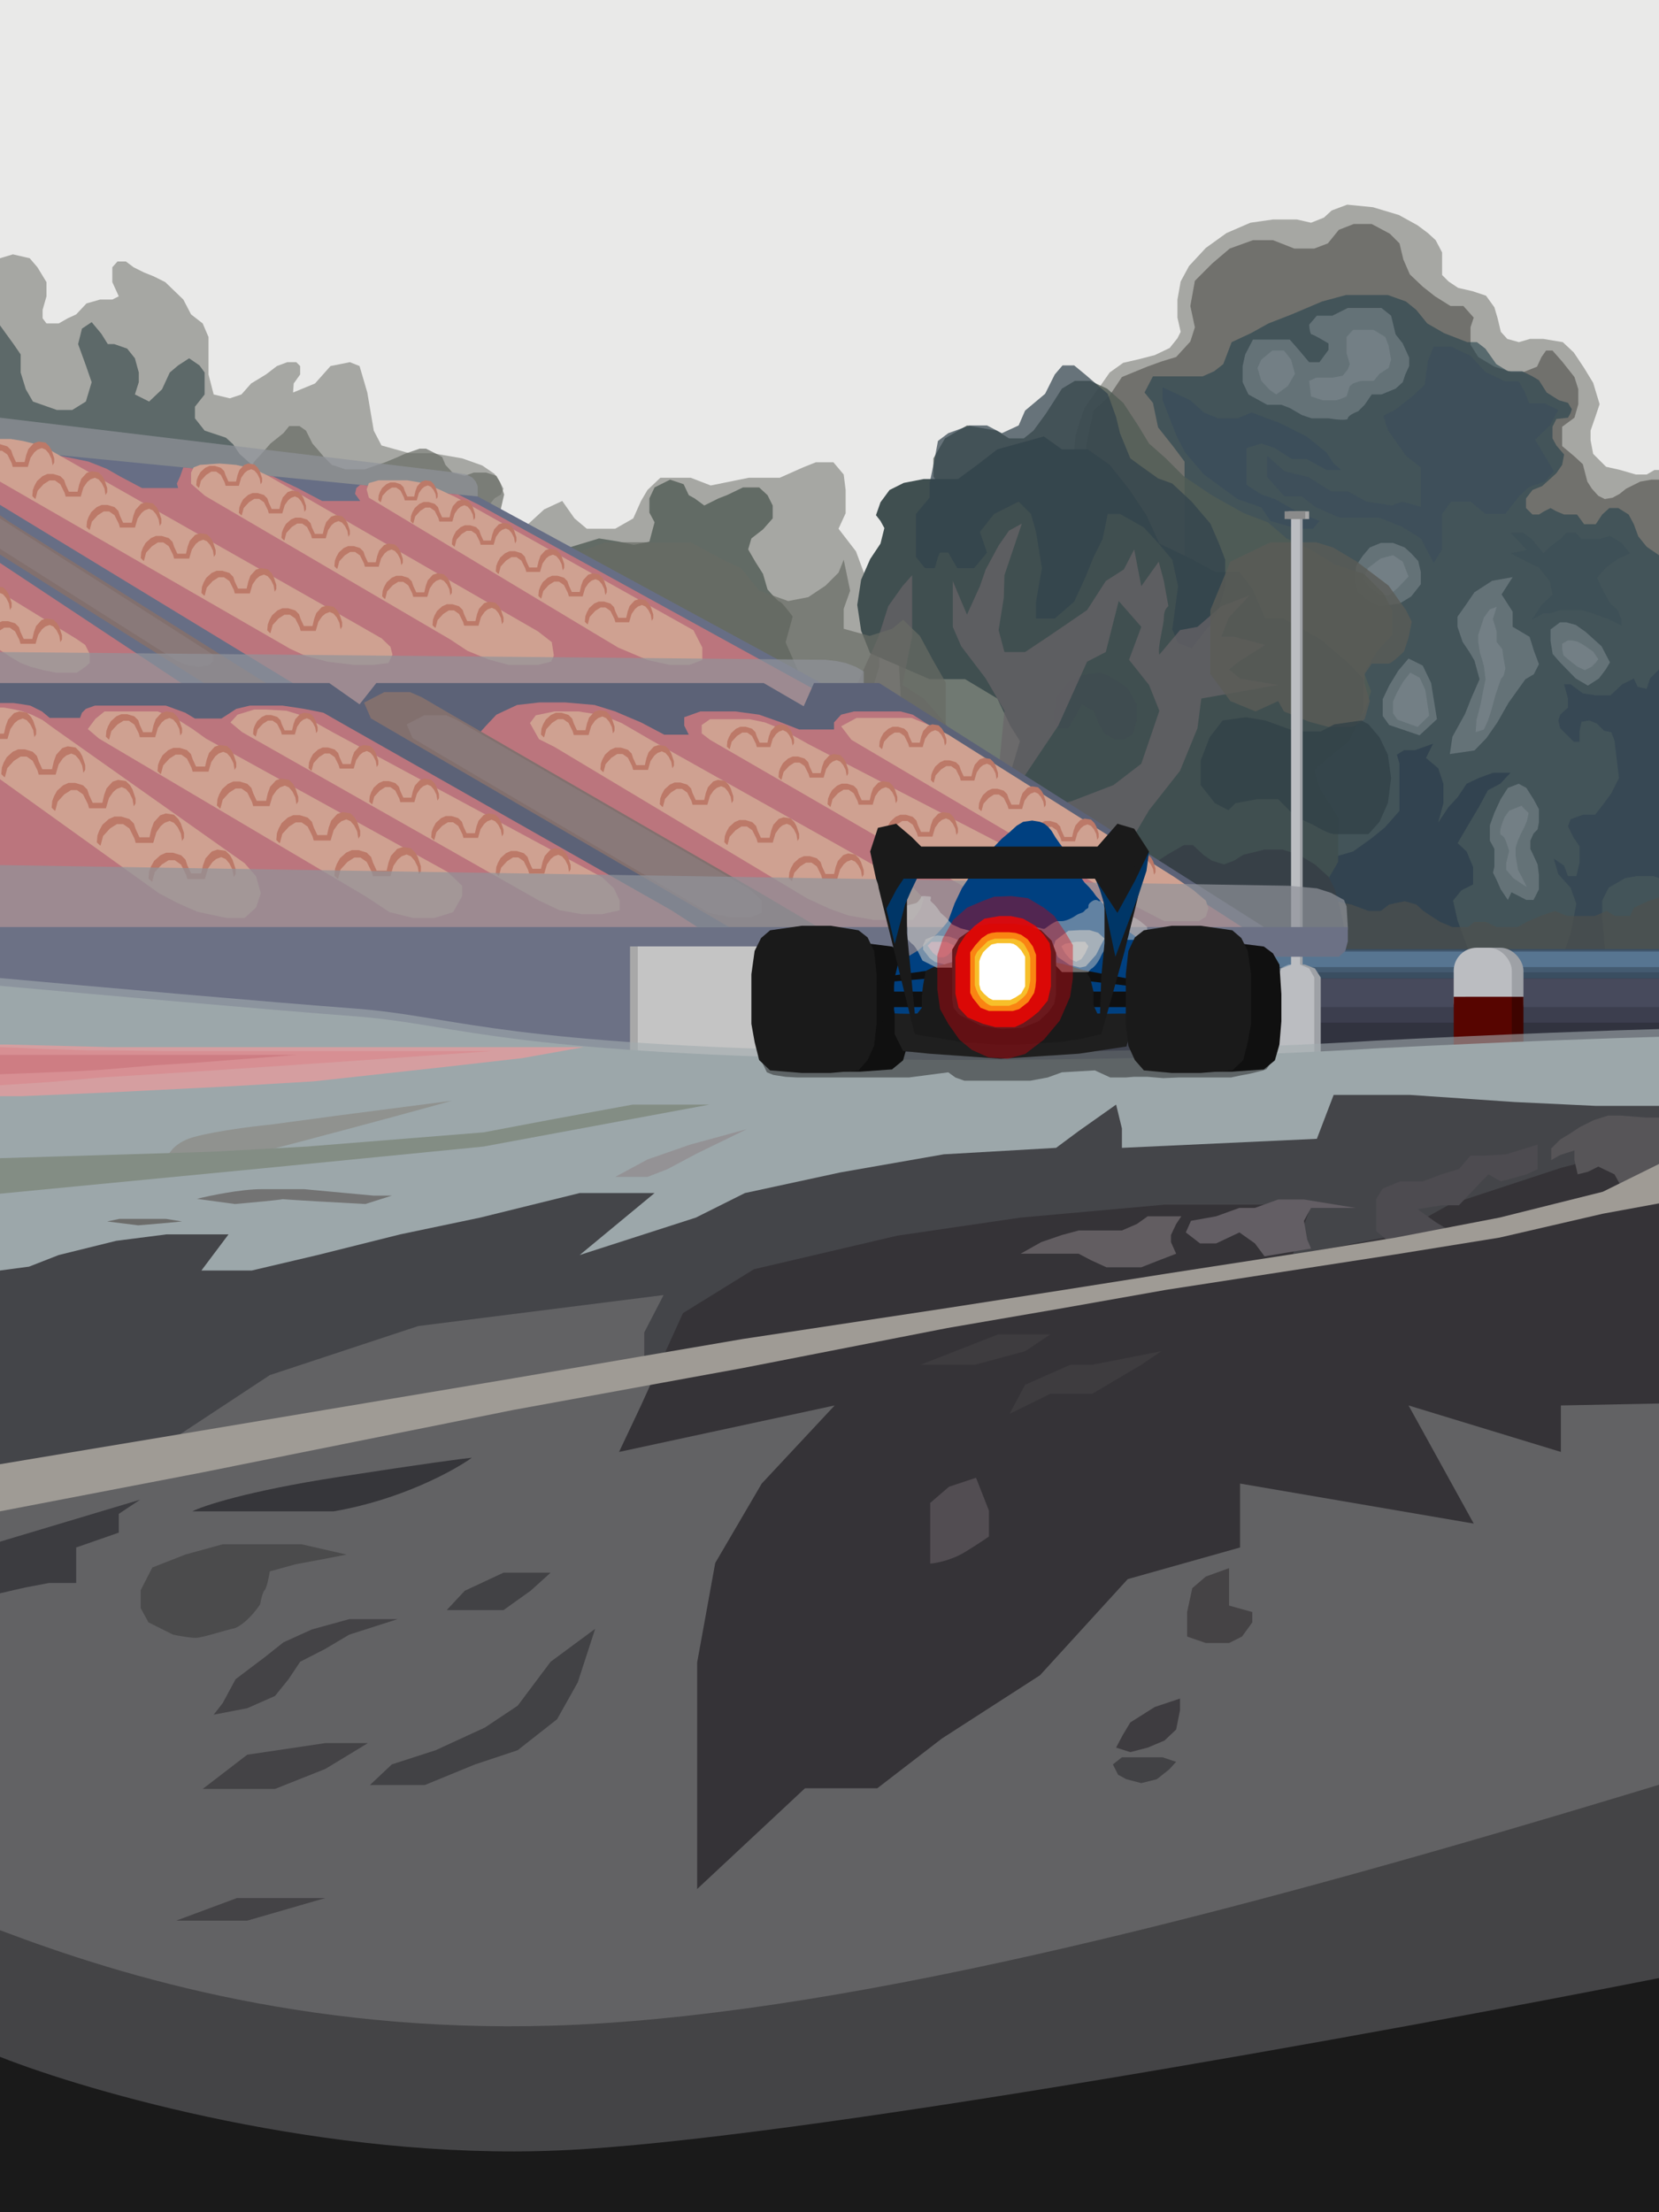 <svg width="1440" height="1920" viewBox="0 0 1440 1920" fill="none" xmlns="http://www.w3.org/2000/svg">
<rect x="0" y="0" width="1440" height="1920" fill="#808080" stroke="none"/>
<g clip-path="url(#clip0)">
<rect width="1440" height="1029.85" fill="#E9E9E8"/>
<path d="M1440 853.354V407.907H1436.08L1429.35 411.829H1419.83L1406.38 407.907L1394.05 405.105L1382.85 393.899L1380.61 382.132V373.728L1385.09 360.84L1388.45 350.755L1382.85 332.265L1375 319.377L1366.04 305.93L1356.51 296.965L1339.7 294.163H1327.94L1318.41 296.965L1308.33 294.163L1302.72 288L1299.92 276.233L1297.12 266.708L1289.84 256.623L1278.07 252.7L1265.74 249.899L1257.34 244.296L1251.74 238.693V228.607V219.082L1246.13 208.436L1239.41 202.272L1230.44 195.549L1214.19 186.584L1191.78 179.86L1169.37 177.619L1155.92 182.661L1149.2 188.825L1137.99 193.307L1125.67 190.506H1104.93L1085.32 193.307L1064.59 202.272L1046.66 215.16L1032.09 230.848L1024.81 244.296L1022.01 259.984V275.673L1024.81 288L1022.01 293.603L1015.28 302.008L1002.4 308.171L989.51 311.533L974.942 314.895L963.175 323.3L954.21 336.187L947.486 345.152L941.323 354.117L937.401 365.323L933.479 378.21L932.358 393.338V853.354H1440Z" fill="#8B8C87" fill-opacity="0.7"/>
<path d="M1440 858.397V426.957V416.311H1433.28L1423.75 417.992L1418.15 420.794L1411.42 424.156L1405.82 428.638L1399.66 432L1392.93 433.121L1387.33 430.319L1381.73 424.156L1377.81 417.992L1373.88 402.864L1366.6 396.14L1355.95 387.175V370.366L1366.6 362.521L1369.96 350.755V337.868L1366.6 327.222L1355.95 313.774L1347.55 304.249H1341.95L1338.02 309.852L1334.1 318.257L1322.9 322.739H1311.69L1297.12 318.257L1283.11 309.852L1276.39 299.206V284.078L1279.19 275.673L1270.23 265.588H1259.02L1245.57 257.183L1234.93 248.778L1223.72 238.132L1218.12 225.245L1214.75 211.237L1206.35 202.833L1190.66 194.428H1174.97L1162.09 199.471L1152.56 211.237L1140.79 215.72H1123.42L1104.93 208.436H1087.56L1067.39 215.72L1052.26 228.607L1037.14 243.735L1033.21 265.588L1037.14 284.078L1033.21 296.405L1020.89 309.852L1008 313.774L995.673 318.257L973.821 327.222L962.615 344.031L949.167 356.358L943.004 385.494L940.202 406.786L922.272 858.397H1440Z" fill="#5C5B56" fill-opacity="0.7"/>
<path d="M1429.35 474.584L1440 481.868V869.043H1028.17V410.708V400.623L1018.09 387.175L1005.2 370.926L1000.72 349.634L993.432 340.669L1000.72 326.661H1024.81H1043.86L1053.95 322.179L1061.79 316.016L1069.07 296.965L1085.88 289.121L1101.01 280.716L1121.18 272.872L1147.52 261.665L1168.25 256.062H1183.94H1204.67L1220.36 261.665L1229.32 268.949L1238.85 280.716L1253.42 289.121L1273.59 296.965H1281.99L1289.28 302.568L1298.8 316.016L1308.89 322.179H1321.21L1330.18 326.661L1335.78 330.023L1342.51 340.669L1353.15 347.393L1361 349.634L1364.36 355.237L1363.24 358.599L1361 362.521L1350.91 363.642L1347.55 370.366V380.451L1350.91 386.615L1357.63 394.459L1355.95 403.424L1350.91 410.708L1338.58 421.914L1330.18 425.276L1324.58 432.56V440.965L1330.18 446.568H1335.78L1340.26 443.767L1345.87 440.965L1350.91 443.767L1357.63 446.568H1368.84L1375 454.973H1385.09L1390.69 446.568L1396.86 440.965H1404.7L1413.67 446.568L1418.15 454.973L1422.07 465.619L1429.35 474.584Z" fill="#25414C" fill-opacity="0.6"/>
<path d="M1284.23 589.538L1279.82 573.312L1275.4 565.823L1269.51 557.086L1265.09 543.98V535.243L1271.71 525.882L1279.82 514.024L1295.28 504.039L1312.95 500.918L1303.38 515.896L1312.95 530.874V543.98L1327.68 552.717L1331.36 564.575L1335.78 576.433L1331.36 585.17L1324 589.538L1309.27 610.133L1299.7 626.984L1290.13 640.714L1279.82 651.323L1258.46 654.443L1260.67 639.465L1271.71 619.495L1276.87 606.389L1284.23 589.538Z" fill="#B3B8BE" fill-opacity="0.3"/>
<path d="M1289.46 589.438L1287.99 577.95L1286.52 572.647L1284.55 566.461L1283.08 557.182V550.996L1285.29 544.367L1287.99 535.972L1293.15 528.902L1299.04 526.693L1295.85 537.298L1299.04 547.902V557.182L1303.95 563.368L1305.17 571.764L1306.65 580.159L1305.17 586.345L1302.72 589.438L1297.81 604.02L1294.62 615.951L1291.43 625.672L1287.99 633.184L1280.87 635.393L1281.61 624.788L1285.29 610.648L1287.01 601.369L1289.46 589.438Z" fill="#B3B8BE" fill-opacity="0.2"/>
<path d="M1367.76 588.887L1354.08 574.879L1347.69 567.595L1345.87 556.389V546.303L1354.08 540.14H1359.55L1367.76 542.381L1376.43 548.545L1390.12 560.872L1397.42 574.879L1393.77 581.043L1387.84 588.887L1378.26 595.051L1367.76 588.887Z" fill="#B3B8BE" fill-opacity="0.3"/>
<path d="M1369.28 578.71L1360.95 572.135L1357.06 568.716L1355.95 563.456V558.722L1360.95 555.829H1364.28L1369.28 556.881L1374.56 559.774L1382.89 565.56L1387.33 572.135L1385.11 575.028L1381.5 578.71L1375.67 581.603L1369.28 578.71Z" fill="#B3B8BE" fill-opacity="0.2"/>
<path d="M1308.83 683.82L1318.2 680.218L1324.84 683.82L1331.09 693.597L1335.78 702.344V713.665L1334.61 719.84L1331.09 723.442L1328.36 729.617V736.821L1331.09 742.481L1334.61 750.2L1335.78 759.462V771.812L1331.09 781.074H1324.84L1311.95 774.384L1308.83 781.074L1302.57 771.812L1299.45 764.608L1295.93 757.404L1297.11 752.258V736.821L1293.2 729.617V716.238L1297.11 705.432L1302.57 693.597L1308.83 683.82Z" fill="#B3B8BE" fill-opacity="0.3"/>
<path d="M1309.94 703.621L1320.68 699.269L1322.73 701.686L1326.82 705.555L1325.28 712.808L1322.73 718.611L1320.68 722.479L1317.61 729.249L1315.57 735.535V742.789L1317.61 754.877L1320.68 760.68L1325.28 769.868L1320.68 766.966L1313.52 762.131L1307.38 754.877V749.075L1309.94 738.437L1307.38 730.7C1306.87 729.088 1305.34 725.671 1303.29 724.897C1301.25 724.123 1302.44 718.772 1303.29 716.193L1305.85 709.423L1309.94 703.621Z" fill="#B3B8BE" fill-opacity="0.2"/>
<path d="M1222.6 571.517L1234.93 577.681L1242.21 592.809L1247.25 624.187L1232.12 638.195L1205.79 629.23L1200.19 621.385V606.817L1205.79 595.051L1213.63 582.163L1222.6 571.517Z" fill="#B3B8BE" fill-opacity="0.3"/>
<path d="M1224.09 583.844L1232.31 588.195L1237.17 598.874L1240.53 621.023L1230.44 630.91L1212.89 624.582L1209.15 619.045V608.762L1212.89 600.456L1218.12 591.359L1224.09 583.844Z" fill="#B3B8BE" fill-opacity="0.2"/>
<path d="M1354.27 467.86L1345.31 474.584L1339.7 480.187L1329.62 467.86L1321.77 462.257H1311.13L1319.53 471.222L1325.14 477.385L1311.13 480.187L1325.14 487.471L1335.78 492.514L1345.31 504.84L1347.55 516.047L1338.02 525.012L1329.62 537.899L1339.7 532.296H1345.31L1354.27 529.494H1372.76L1382.29 532.296L1397.42 537.899L1407.5 542.942V537.899L1404.14 529.494L1397.42 523.331L1391.81 513.245L1386.21 501.479L1394.05 492.514L1404.14 485.23L1414.79 480.187L1407.5 471.222L1397.42 465.058L1388.45 467.86H1372.76L1367.72 462.257H1359.88L1354.27 467.86Z" fill="#3D4F56" fill-opacity="0.7"/>
<path d="M1028.73 392.778L1044.98 411.829L1057.31 420.794L1074.12 433.121L1094.85 440.405L1102.69 452.171L1126.23 458.895H1139.67L1145.28 452.171L1126.23 444.327L1106.61 433.121L1094.85 429.198L1081.96 420.794V398.381V388.856L1094.85 384.934L1106.61 388.856L1121.18 398.381H1134.07L1151.44 407.907H1164.33L1157.6 402.303L1151.44 392.778L1134.07 378.77L1110.54 367.004L1086.44 358.039L1074.12 363.082H1057.31L1044.98 358.039L1033.21 347.393L1009.12 336.187V347.393L1015.28 363.082L1021.45 378.77L1028.73 392.778Z" fill="#3C4E5A"/>
<path d="M1390.69 796.202L1396.3 859.517L1357.63 855.035V827.019L1363.24 810.21L1368.28 784.436L1363.24 770.428L1352.59 758.679L1348.67 745.214L1357.63 751.377L1361 760.342H1368.28L1371.08 748.576V734.568L1366.04 727.284L1361 717.198L1363.24 711.035L1373.88 707.113H1384.53L1390.69 699.268L1398.54 688.622L1405.26 675.175L1401.34 642.677L1398.54 635.393L1392.37 634.272L1386.21 628.109L1379.49 625.307L1372.76 626.428L1371.08 634.272V643.798H1366.04L1361 638.755L1354.27 632.031L1352.59 625.307L1354.27 620.265L1361 614.101V606.257L1357.63 593.93H1363.24L1373.88 601.774L1384.53 603.455H1397.98L1408.06 593.93L1418.15 588.887L1421.51 596.171L1429.35 597.852L1432.16 588.887L1440 581.043V762.023L1434.96 760.342H1420.95L1410.86 762.023L1396.3 770.428L1390.69 781.634V796.202Z" fill="#324452" fill-opacity="0.7"/>
<path d="M1244.45 488.591L1233.25 467.3L1217 457.214L1197.39 449.37H1181.7H1162.65L1155.36 446.008L1141.35 439.844L1130.15 430.879H1115.02L1099.89 414.07V395.58L1115.02 409.027L1135.75 414.07L1155.36 426.397H1169.93L1186.18 435.362L1208.03 438.724L1217 435.362L1233.25 439.844V422.475V405.665L1220.36 395.58L1204.67 373.167L1200.75 360.84L1210.83 355.798L1226.52 343.471L1236.61 333.945L1239.41 313.214L1244.45 300.887H1259.58L1276.39 308.731L1289.28 322.739L1306.65 331.144H1318.41L1323.46 340.109L1327.38 350.194H1340.82L1352.59 355.798L1345.31 369.245L1332.42 381.572L1340.82 395.58L1348.67 409.027L1340.82 417.992L1327.38 422.475L1318.41 430.879L1306.65 446.008H1289.28L1276.39 435.362H1259.58L1251.74 446.008V462.817V476.825L1244.45 488.591Z" fill="#3C4E5A" fill-opacity="0.7"/>
<path d="M1265.18 799.004L1278.63 835.424H1132.95L1150.88 745.774L1174.41 739.051L1190.1 727.844L1201.87 718.319L1214.76 703.751V685.821V675.175V662.848L1212.51 655.004L1218.68 651.082H1228.2L1243.89 645.479L1237.73 657.805L1248.37 666.77L1252.86 680.218V697.027L1248.37 713.837L1257.34 700.389L1265.18 691.984L1273.03 680.218L1283.67 675.175L1296 670.693H1311.13L1302.16 680.218L1291.52 685.821L1283.67 700.389L1273.03 718.319L1265.18 731.766L1273.03 739.051L1278.63 752.498V767.626L1268.55 772.669L1261.26 781.634L1265.18 799.004Z" fill="#2B3C4C" fill-opacity="0.7"/>
<path d="M1217.56 298.086L1223.16 310.412V317.696L1219.8 324.981L1217.56 331.704L1211.39 337.307L1199.07 342.35H1190.66L1184.5 351.315L1178.89 356.918C1175.91 358.039 1169.93 360.84 1169.93 363.082C1169.93 365.323 1158.72 364.016 1153.12 363.082H1138.55L1130.15 360.28L1119.5 354.117L1112.22 351.315H1099.89L1083.64 342.35L1078.6 331.704V317.696L1080.84 307.611L1087.56 294.724H1105.49H1119.5L1127.35 303.689L1136.31 314.335H1145.28L1153.12 303.689V298.086C1148.82 295.471 1139.9 290.241 1138.55 290.241C1137.21 290.241 1136.5 284.638 1136.31 281.837L1143.03 273.992H1156.48L1169.93 267.268H1186.74H1199.07L1207.47 273.992L1211.39 290.241L1217.56 298.086Z" fill="#B3B8BE" fill-opacity="0.3"/>
<path d="M1120.62 312.093L1123.98 324.42L1117.82 335.066L1107.74 342.35L1102.13 338.428L1094.85 330.584L1091.49 319.377L1094.85 312.093L1104.37 304.249H1114.46L1120.62 312.093Z" fill="#B3B8BE" fill-opacity="0.2"/>
<path d="M1142.47 327.782H1156.48L1165.45 326.101L1169.93 320.498L1171.61 316.016L1168.81 306.49V299.767V292.483L1174.41 286.319H1185.06H1192.34L1202.43 292.483L1205.23 299.767L1207.47 312.093L1205.23 319.377L1197.39 324.42L1192.34 330.584H1182.26C1180.46 330.584 1176.28 332.078 1174.41 332.825L1171.61 335.066L1168.81 344.031C1166.38 345.152 1161.08 347.393 1159.28 347.393H1148.08L1137.99 344.031L1136.31 330.584L1142.47 327.782Z" fill="#B3B8BE" fill-opacity="0.2"/>
<path d="M1209.15 471.222L1219.24 475.144L1224.84 480.187L1231 486.91L1233.25 496.436V507.082L1224.84 517.728L1214.75 523.891L1196.83 526.132L1186.18 519.969L1178.9 513.805L1175.53 503.72L1177.21 490.833L1182.82 482.428L1188.98 475.144L1198.51 471.222H1209.15Z" fill="#B3B8BE" fill-opacity="0.3"/>
<path d="M1213.63 509.883L1205.79 516.607H1198.51L1188.98 509.883L1183.38 502.599L1187.3 493.074L1198.51 484.669L1209.15 481.868L1217.56 487.471L1222.6 500.358L1213.63 509.883Z" fill="#B3B8BE" fill-opacity="0.2"/>
<path d="M1440 858.957V800.124V778.833L1430.47 782.195L1418.15 787.798L1414.79 795.082H1401.9L1394.62 790.599L1383.97 795.082H1372.2H1361.56C1359.76 795.082 1352.97 792.093 1349.79 790.599L1336.9 795.082L1325.14 800.124L1317.29 804.607H1298.8L1289.84 800.124H1279.75L1274.15 804.607H1260.7L1250.05 800.124L1242.21 795.082L1235.49 790.599L1229.32 784.996L1219.24 782.195L1205.79 784.996L1198.51 790.599H1187.86L1172.73 784.996L1158.72 782.195H1102.69V858.957H1440Z" fill="#4E504D" fill-opacity="0.7"/>
<path d="M458.335 454.973L446.008 471.782L721.681 630.35L754.179 607.938L763.144 578.802V546.304L754.179 508.763L742.973 478.506L727.844 458.895L734.008 445.447V425.276L732.327 411.829L723.362 401.183H708.234L697.027 405.665L676.856 414.63H649.961L616.903 421.354L599.533 414.63H573.198L561.992 425.276L556.389 434.802L549.665 449.93L533.977 458.895H509.323L498.677 449.93L488.031 434.802L472.342 442.086L458.335 454.973Z" fill="#8B8C87" fill-opacity="0.7"/>
<path d="M783.315 522.21L778.833 550.786L783.315 630.91L741.292 625.868L720 605.696L700.389 599.533L681.899 557.51L688.062 535.097C684.887 530.802 678.201 522.21 676.856 522.21C675.511 522.21 669.199 515.113 666.21 511.564L662.288 498.117L655.564 487.471L649.401 476.825L652.202 467.3L662.288 459.455L670.693 449.93V438.724L666.21 429.759L658.926 423.035H644.918L630.911 429.759L623.627 432.56L611.3 438.724L602.895 432.56L597.852 429.759L593.37 420.233L581.603 416.311L568.156 423.035L563.673 432.56V444.887L568.156 453.292L563.673 470.101L550.226 472.903L537.339 470.101L519.969 467.3L488.592 476.825L458.895 498.117V515.486L741.292 769.307H912.747L966.537 761.463L951.969 730.086L1066.27 647.16L1079.72 625.868L1091.49 618.584H1108.3H1129.59L1158.16 625.868H1170.49L1183.94 618.584L1190.1 600.093L1183.94 583.844L1195.7 564.794L1208.59 550.786V530.054L1201.31 515.486L1183.94 498.117L1158.16 489.712L1137.43 476.825L1116.7 467.3L1100.45 453.292L1079.72 445.447L1051.7 429.759L1027.61 413.51L1011.92 397.821L997.354 384.934L987.829 369.245L974.942 349.634L960.934 337.307L946.366 330.584H932.918L921.712 337.307L913.868 349.634L907.704 359.159L897.058 373.728L888.654 380.451H875.767L865.121 373.728L839.346 369.245L820.296 380.451L810.21 397.821V413.51L820.296 429.759L810.21 438.724L796.202 453.292V476.825L791.16 498.117L783.315 522.21Z" fill="#525D55" fill-opacity="0.8"/>
<path d="M764.264 471.782L767.626 458.335L764.264 452.171L760.342 447.128L764.264 435.922L772.109 425.276L784.436 419.113L801.805 415.751H831.502L848.311 403.424L865.681 389.977L906.023 378.771L921.712 389.977H944.124L963.175 403.424L980.545 425.276L995.113 447.128L1006.32 471.782L1034.33 485.23L1055.07 496.436H1075.8L1087 511.004L1098.21 536.778H1113.9L1145.84 554.708L1171.05 576L1183.38 589.448V616.342L1171.05 643.237L1154.24 656.685L1140.79 668.451L1145.84 684.7L1161.53 709.354V748.016L1145.84 774.911L1133.51 788.358L1113.9 793.401H1068.51L1034.33 779.953L995.113 754.179L968.218 733.448H930.117L906.023 709.354L876.887 671.253L885.292 643.237L876.887 629.79L865.681 606.257L837.665 589.448H806.848L755.299 567.035L747.455 547.424L744.093 525.012L747.455 503.16L755.299 485.23L764.264 471.782Z" fill="#404F50"/>
<path d="M904.342 493.074L899.299 522.21V536.778H915.548L932.358 522.21L941.883 501.479L949.167 483.549L957.012 467.86L961.494 446.008H972.14L992.871 457.774L1005.2 471.222L1017.53 485.79L1022.57 508.763L1017.53 546.304L1022.57 558.07L1034.33 562.553L1050.58 541.821L1057.87 528.374L1063.47 508.763V485.79L1057.87 471.222L1050.58 454.412L1034.33 435.362L1017.53 419.673L1005.2 415.191L989.51 403.984L981.105 397.821L972.14 375.969L968.778 361.961L961.494 341.79L941.883 324.981L932.358 317.136H922.272L915.548 324.981L907.144 341.79L889.774 356.358L884.171 369.245L869.603 375.969L856.716 369.245H841.587L823.097 375.969L814.132 382.693L811.331 397.821L806.848 419.673V432L795.082 446.008V467.86V483.549L802.926 493.074H811.331L814.132 483.549L815.813 479.626H823.097L830.941 493.074H845.51L856.716 479.626L850.552 461.697L862.879 446.008L884.171 435.362L894.817 446.008L899.299 461.697L904.342 493.074Z" fill="#31424C" fill-opacity="0.7"/>
<path d="M939.082 586.086L953.65 583.844L961.494 586.086L971.58 592.249L978.864 597.292L986.708 611.3V625.307L983.346 637.074L976.062 641.556H967.658L959.253 637.074L953.65 628.109L949.728 617.463L939.082 611.3L932.918 622.506L927.315 632.031H917.79L914.988 625.307V617.463L917.79 604.016L927.315 592.249L939.082 586.086Z" fill="#3F4A50" fill-opacity="0.7"/>
<path d="M850.553 508.763L839.346 533.416L834.304 521.65L827.02 504.28V526.132V544.062L834.304 560.872L855.595 588.887L871.844 616.903L866.802 669.012L882.49 683.58L918.59 629.79L943.564 574.319L959.813 565.914L971.02 521.65L990.63 544.062L979.985 572.638L997.354 594.49L1006.32 616.903L990.63 662.848L966.537 681.339L930.117 695.346L899.86 703.191L843.269 662.848L820.296 627.549L801.806 606.257L783.315 594.49L791.72 552.467V499.237L783.315 508.763L770.988 526.132L762.584 552.467L731.206 621.946L997.354 775.471L984.467 747.455V725.043L997.354 703.191L1024.25 669.012L1039.38 632.031L1042.74 606.257L1109.42 594.49L1076.36 588.887L1066.83 581.043L1075.24 574.319L1098.21 559.751L1070.75 552.467H1060.11L1066.83 535.658L1084.76 516.607L1060.11 526.132L1039.38 544.062L1024.25 546.864L1006.32 568.156C1004.45 561.992 1010.24 542.83 1010.24 535.658C1010.24 528.486 1014.16 526.132 1014.16 526.132L1010.24 504.28L1005.76 487.471L990.63 508.763L984.467 476.825L975.502 494.195L959.813 504.28L943.564 529.494L909.946 552.467L889.774 565.914H871.844L866.802 546.864L871.284 518.848L871.844 499.237L886.973 454.412L875.767 460.576L866.802 473.463L855.595 494.195L850.553 508.763Z" fill="#6A6569" fill-opacity="0.7"/>
<path d="M525.572 470.661L499.798 480.187L480.747 496.996L814.693 652.202L820.856 630.35V606.257V592.249L809.65 572.638L798.444 551.907L783.875 537.899L774.35 545.743L754.739 551.907L732.327 545.743V528.374L737.93 512.685L732.327 485.79L727.844 496.996L716.638 508.202L701.51 518.288L684.14 521.65L658.926 512.685L643.237 493.074L627.549 485.79L599.533 470.661H559.751H525.572Z" fill="#686B64" fill-opacity="0.7"/>
<path d="M1153.12 630.91L1136.31 626.428L1114.46 617.463L1109.42 608.498L1089.81 617.463L1067.95 608.498L1050.58 584.965V558.07V529.494L1067.95 487.471L1102.69 470.661H1142.47L1157.04 475.144L1177.77 487.471L1205.23 508.202L1220.36 529.494L1225.4 539.58L1222.6 553.588L1218.68 565.354C1215.13 568.903 1207.47 576 1205.23 576H1190.66L1184.5 584.965V593.37L1188.98 608.498L1184.5 624.187C1181.51 626.428 1175.08 630.91 1173.29 630.91H1153.12Z" fill="#5A5B56" fill-opacity="0.8"/>
<path d="M1090.93 693.665L1072.44 697.027L1066.27 703.191L1054.51 697.027L1042.18 681.339V660.047L1050.02 639.876L1061.23 625.307L1081.4 622.506L1098.21 625.307L1124.54 634.833H1146.4L1158.16 628.669L1181.7 625.307L1187.86 628.669L1197.38 639.876L1204.67 655.004L1207.47 675.175L1204.67 697.027L1197.38 713.276L1187.86 723.922H1173.29H1158.16C1154.13 723.922 1144.53 718.693 1140.23 716.078L1124.54 708.794L1109.42 693.665H1090.93Z" fill="#314047" fill-opacity="0.75"/>
<path d="M1027.61 733.448L1013.04 741.852L974.381 767.626L1027.61 814.693L1071.32 855.035L1083.64 925.074H1127.35L1129.59 857.276L1150.88 845.51L1160.4 835.424L1163.77 816.934L1166.57 804.047L1163.77 790.599L1158.72 772.109L1153.12 760.903L1141.35 750.257L1127.35 741.852L1113.34 737.37H1097.65L1079.16 741.852L1071.32 746.895L1062.35 750.257L1051.7 746.895L1044.42 741.852L1035.46 733.448H1027.61Z" fill="#374047"/>
<path d="M11.206 220.763L0 224.125V438.163L416.872 447.128L424.716 438.163L429.198 432.56L434.802 429.198L437.043 424.156L433.121 416.872L429.198 411.269L418.553 403.984L401.183 397.821L375.409 393.339H355.237L331.144 386.615L324.42 373.728L318.817 340.669L312.093 317.697L303.689 314.335L286.879 317.697L273.432 332.825L254.381 340.669L254.942 332.825L260.545 324.981V317.697L257.183 314.335H249.339L240.374 317.697L230.848 324.981L217.961 332.825L209.556 342.35L199.471 345.712L185.463 342.35L180.981 324.981V304.809V292.483L175.938 280.716L165.852 272.872L159.128 259.984L143.44 244.856L133.354 239.813L124.949 236.451L115.984 231.969L109.261 226.926H101.977L97.494 231.969V244.856L103.097 257.183L97.494 259.984H86.848L75.082 263.346L66.117 272.872L58.833 276.234L50.988 280.716H40.342L36.98 276.234V268.949L40.342 257.183V244.856L32.498 231.969L25.774 224.125L11.206 220.763Z" fill="#8B8C87" fill-opacity="0.7"/>
<path d="M11.767 298.646L0 282.397V432.56H224.124V408.467L207.875 393.899L202.272 385.494L196.109 379.891L177.619 373.728L169.214 363.082V352.996L177.619 342.35V323.3L173.136 317.136L164.171 310.973L154.646 317.136L147.362 323.3L140.638 337.868L129.432 348.514L117.105 342.35L120.467 331.704V323.3L117.105 310.973L110.381 302.568L99.175 298.646H93.572L87.969 289.681L79.564 279.595L71.159 285.198L67.798 298.646L74.521 317.136L79.564 331.704L74.521 348.514L62.755 355.798H49.307L28.576 348.514L22.413 337.868L17.93 323.3V307.611L11.767 298.646Z" fill="#404F50" fill-opacity="0.7"/>
<path d="M220.202 401.183L213.479 419.113L434.241 443.767L437.603 429.198L434.241 419.113L430.879 412.949L421.914 410.148H411.268L403.424 412.949L392.778 410.148L386.615 403.424L383.813 396.7L378.77 393.899L369.805 389.416H364.202L351.315 393.899L345.152 396.7L334.506 401.183L327.782 403.424L316.576 407.346H299.766L288 403.424L281.276 396.7L275.113 389.416L271.191 384.934L265.587 373.728L259.984 369.805H251.019L245.977 375.969L234.77 384.934L226.926 393.899L220.202 401.183Z" fill="#686B64" fill-opacity="0.7"/>
<rect x="1082.52" y="823.657" width="357.479" height="28.016" fill="#3A4E61"/>
<rect x="1082.52" y="824.778" width="357.479" height="19.051" fill="#445B71"/>
<rect x="1082.52" y="825.899" width="357.479" height="13.447" fill="#577591"/>
<rect x="1082.52" y="849.432" width="357.479" height="80.685" fill="#31333F"/>
<rect x="1082.52" y="849.432" width="357.479" height="38.101" fill="#3C3E4E"/>
<rect x="1082.52" y="849.432" width="357.479" height="24.654" fill="#474A5C"/>
<rect x="1271.91" y="822.537" width="50.428" height="67.237" rx="20" fill="#9EA1A6"/>
<rect x="1261.82" y="822.537" width="50.428" height="67.237" rx="20" fill="#BBBDC1"/>
<rect x="1271.91" y="865.121" width="50.428" height="56.031" fill="#3E0400"/>
<rect x="1261.82" y="865.121" width="50.428" height="56.031" fill="#570500"/>
<rect x="1122.86" y="447.128" width="7.844" height="400.062" rx="3.922" fill="#9EA1A6"/>
<path d="M1146.4 868.118V879.396V925.634H1108.3V879.396V848.383L1112.22 840.488L1121.18 837.105H1132.39L1141.35 840.488L1146.4 848.383V868.118Z" fill="#9EA1A6"/>
<path opacity="0.3" d="M1140.79 868.118V879.396V925.634H1107.18V879.396V848.383L1110.64 840.488L1118.55 837.105H1128.43L1136.34 840.488L1140.79 848.383V868.118Z" fill="white"/>
<rect x="1120.62" y="447.128" width="7.844" height="400.062" rx="3.922" fill="#BBBDC1"/>
<rect x="1118.38" y="443.766" width="17.93" height="6.724" fill="#A8A8A8"/>
<rect x="1115.02" y="443.766" width="17.93" height="6.724" fill="#8B8B8B"/>
<path d="M414.63 432.56L0 391.658V362.521L395.019 410.148L405.105 411.829L410.148 414.63L412.949 417.992L414.63 421.914V432.56Z" fill="#90939A" fill-opacity="0.7"/>
<path d="M742.973 657.805L712.716 592.809L414.63 430.879L0 389.977V657.805H742.973Z" fill="#676E85"/>
<path d="M0 488.591L174.257 604.016L0 612.981V488.591Z" fill="#BB757D"/>
<path d="M177.058 407.346L192.747 409.027H214.039L237.012 413.51L258.304 423.595L279.595 434.802H312.654L308.171 428.638L309.292 423.595L312.654 420.794L323.86 421.914L358.039 425.276L381.012 427.518L397.821 429.198L415.751 438.163L743.533 618.584H296.405L0 438.163V401.743L14.568 393.339L34.179 392.218L63.315 397.821L76.763 400.623L92.451 406.786L104.218 413.51L123.268 423.595H133.354H154.646L153.525 419.673L156.327 413.51L159.128 405.665L164.732 406.226L170.335 406.786L177.058 407.346Z" fill="#BB757D"/>
<path d="M9.525 570.397L0 564.233V513.805L66.677 554.708L73.961 559.751L77.883 567.595V575.44L73.961 578.801L66.677 583.844H57.712H48.747L37.541 581.603L26.895 578.801L17.93 575.44L9.525 570.397Z" fill="#CFA191"/>
<path d="M251.875 563.113L0 417.992V381.012H9.286L19.732 382.693L24.375 383.813L31.339 385.494L42.366 389.977L307.651 540.529L331.384 554.148L338.934 561.432L340.669 568.156L337.187 575.44L323.872 577.121H307.651L284.375 574.319L265.223 569.276L251.875 563.113Z" fill="#CFA191"/>
<path d="M190.444 402.304L204.839 403.469L220.434 406.965L232.43 412.793L466.952 547.985L478.948 557.308L480.747 568.963L478.348 574.207L466.952 577.121H453.156H441.76L424.366 572.459L405.772 564.883L390.777 554.977L177.848 430.274L165.852 419.785V410.148L168.094 405.665L173.65 403.469L190.444 402.304Z" fill="#CFA191"/>
<path d="M536.618 562.06L515.486 549.408L320.178 431.933L318.257 424.703L320.178 419.281L328.503 416.872H341.95H353.476L367.564 419.281L381.012 424.703L396.38 431.933L601.934 546.999L609.619 562.06V572.904L598.092 577.121H581.443L562.232 572.904L536.618 562.06Z" fill="#CFA191"/>
<path d="M0 481.307V452.732V447.128L7.844 452.732L247.658 603.455H193.868L0 481.307Z" fill="#82706E"/>
<path d="M152.965 573.199L0 476.265V449.93L184.903 568.156V573.759L181.541 577.121L172.576 578.802L161.93 577.121L152.965 573.199Z" fill="#897979"/>
<path d="M-8.4 560.626H-8.868L-11.206 558.288L-10.739 553.144L-9.336 549.403L-6.998 545.195L-2.322 540.987L1.887 539.116H7.03L13.109 540.987L16.382 544.26L17.785 548.468L20.591 554.547H28.072L29.475 548.468L31.345 543.325L36.021 538.181L40.23 536.778L46.309 537.714L49.582 540.987L51.452 544.26L53.79 551.274V555.015L52.387 557.353L51.452 551.741L49.114 547.065L46.309 543.792L43.035 542.389L39.294 543.792L36.489 546.13L33.216 550.806L31.813 555.482L30.878 558.755H17.785L16.85 555.482L13.109 548.001L8.433 544.727H3.757L-1.387 548.001L-6.53 553.612L-8.4 560.626Z" fill="#BC7968"/>
<path d="M-52.105 532.61H-52.572L-54.91 530.272L-54.443 525.129L-53.04 521.388L-50.702 517.179L-46.026 512.971L-41.818 511.101H-36.674L-30.595 512.971L-27.322 516.244L-25.919 520.453L-23.114 526.531H-15.632L-14.229 520.453L-12.359 515.309L-7.683 510.165L-3.475 508.763L2.604 509.698L5.877 512.971L7.748 516.244L10.086 523.258V526.999L8.683 529.337L7.748 523.726L5.41 519.05L2.604 515.777L-0.669 514.374L-4.41 515.777L-7.215 518.115L-10.489 522.791L-11.891 527.467L-12.827 530.74H-25.919L-26.855 527.467L-30.595 519.985L-35.271 516.712H-39.947L-45.091 519.985L-50.234 525.596L-52.105 532.61Z" fill="#BC7968"/>
<path d="M378.069 544.824H377.626L375.409 542.607L375.852 537.73L377.182 534.182L379.399 530.192L383.834 526.201L387.824 524.427H392.702L398.466 526.201L401.57 529.305L402.9 533.296L405.561 539.06H412.655L413.986 533.296L415.759 528.418L420.193 523.54L424.184 522.21L429.948 523.097L433.052 526.201L434.826 529.305L437.043 535.956V539.503L435.713 541.72L434.826 536.399L432.609 531.965L429.948 528.861L426.844 527.531L423.297 528.861L420.637 531.078L417.533 535.513L416.203 539.947L415.316 543.051H402.9L402.013 539.947L398.466 532.852L394.032 529.748H389.598L384.72 532.852L379.843 538.173L378.069 544.824Z" fill="#BC7968"/>
<path d="M334.316 519.759H333.881L331.704 517.582L332.14 512.794L333.446 509.311L335.622 505.393L339.976 501.475L343.894 499.733H348.683L354.343 501.475L357.39 504.522L358.696 508.44L361.308 514.1H368.274L369.58 508.44L371.321 503.651L375.675 498.862L379.593 497.556L385.252 498.427L388.3 501.475L390.041 504.522L392.218 511.052V514.535L390.912 516.712L390.041 511.488L387.864 507.134L385.252 504.087L382.205 502.781L378.722 504.087L376.11 506.263L373.063 510.617L371.757 514.97L370.886 518.018H358.696L357.825 514.97L354.343 508.005L349.989 504.957H345.636L340.847 508.005L336.058 513.229L334.316 519.759Z" fill="#BC7968"/>
<path d="M292.805 493.574H292.378L290.241 491.437L290.668 486.737L291.95 483.319L294.087 479.473L298.36 475.628L302.205 473.919H306.905L312.46 475.628L315.451 478.619L316.733 482.464L319.297 488.019H326.133L327.415 482.464L329.124 477.764L333.397 473.064L337.243 471.782L342.798 472.637L345.789 475.628L347.498 478.619L349.634 485.028V488.446L348.352 490.583L347.498 485.455L345.361 481.182L342.798 478.191L339.807 476.91L336.388 478.191L333.825 480.328L330.834 484.601L329.552 488.874L328.697 491.865H316.733L315.878 488.874L312.46 482.037L308.187 479.046H303.914L299.214 482.037L294.514 487.164L292.805 493.574Z" fill="#BC7968"/>
<path d="M246.86 468.92H246.432L244.296 466.784L244.723 462.083L246.005 458.665L248.141 454.82L252.414 450.974L256.26 449.265H260.96L266.515 450.974L269.506 453.965L270.788 457.811L273.351 463.365H280.188L281.47 457.811L283.179 453.11L287.452 448.41L291.298 447.128L296.852 447.983L299.843 450.974L301.552 453.965L303.689 460.374V463.793L302.407 465.929L301.552 460.802L299.416 456.529L296.852 453.538L293.861 452.256L290.443 453.538L287.879 455.674L284.888 459.947L283.606 464.22L282.752 467.211H270.788L269.933 464.22L266.515 457.383L262.242 454.392H257.969L253.269 457.383L248.569 462.511L246.86 468.92Z" fill="#BC7968"/>
<path d="M510.206 541.761H509.779L507.642 539.624L508.069 534.924L509.351 531.506L511.488 527.66L515.761 523.815L519.606 522.105H524.306L529.861 523.815L532.852 526.806L534.134 530.651L536.698 536.206H543.534L544.816 530.651L546.525 525.951L550.798 521.251L554.644 519.969L560.198 520.824L563.19 523.815L564.899 526.806L567.035 533.215V536.633L565.753 538.77L564.899 533.642L562.762 529.369L560.198 526.378L557.207 525.096L553.789 526.378L551.225 528.515L548.234 532.788L546.953 537.06L546.098 540.051H534.134L533.279 537.06L529.861 530.224L525.588 527.233H521.315L516.615 530.224L511.915 535.351L510.206 541.761Z" fill="#BC7968"/>
<path d="M469.864 519.348H469.436L467.3 517.212L467.727 512.511L469.009 509.093L471.145 505.248L475.418 501.402L479.264 499.693H483.964L489.519 501.402L492.51 504.393L493.792 508.239L496.355 513.793H503.192L504.474 508.239L506.183 503.538L510.456 498.838L514.301 497.556L519.856 498.411L522.847 501.402L524.556 504.393L526.693 510.802V514.221L525.411 516.357L524.556 511.23L522.42 506.957L519.856 503.966L516.865 502.684L513.447 503.966L510.883 506.102L507.892 510.375L506.61 514.648L505.756 517.639H493.792L492.937 514.648L489.519 507.811L485.246 504.82H480.973L476.273 507.811L471.573 512.939L469.864 519.348Z" fill="#BC7968"/>
<path d="M432.883 498.056H432.456L430.319 495.92L430.746 491.22L432.028 487.801L434.165 483.956L438.438 480.11L442.283 478.401H446.983L452.538 480.11L455.529 483.101L456.811 486.947L459.375 492.502H466.211L467.493 486.947L469.202 482.247L473.475 477.547L477.321 476.265L482.875 477.119L485.867 480.11L487.576 483.101L489.712 489.511V492.929L488.43 495.065L487.576 489.938L485.439 485.665L482.875 482.674L479.884 481.392L476.466 482.674L473.902 484.81L470.911 489.083L469.63 493.356L468.775 496.347H456.811L455.956 493.356L452.538 486.52L448.265 483.529H443.992L439.292 486.52L434.592 491.647L432.883 498.056Z" fill="#BC7968"/>
<path d="M394.637 474.41H394.234L392.218 472.395L392.621 467.961L393.83 464.736L395.846 461.108L399.877 457.48L403.505 455.868H407.939L413.179 457.48L416.001 460.302L417.21 463.93L419.629 469.17H426.079L427.288 463.93L428.9 459.496L432.931 455.061L436.559 453.852L441.8 454.658L444.621 457.48L446.234 460.302L448.249 466.348V469.573L447.04 471.589L446.234 466.751L444.218 462.72L441.8 459.899L438.978 458.689L435.753 459.899L433.334 461.914L430.513 465.945L429.303 469.976L428.497 472.798H417.21L416.404 469.976L413.179 463.527L409.148 460.705H405.117L400.683 463.527L396.249 468.364L394.637 474.41Z" fill="#BC7968"/>
<path d="M358.777 454.239H358.374L356.358 452.224L356.761 447.789L357.971 444.565L359.986 440.937L364.017 437.309L367.645 435.696H372.079L377.319 437.309L380.141 440.131L381.35 443.758L383.769 448.999H390.219L391.428 443.758L393.04 439.324L397.071 434.89L400.699 433.681L405.94 434.487L408.761 437.309L410.374 440.131L412.389 446.177V449.402L411.18 451.417L410.374 446.58L408.358 442.549L405.94 439.727L403.118 438.518L399.893 439.727L397.475 441.743L394.653 445.774L393.444 449.805L392.637 452.627H381.35L380.544 449.805L377.319 443.355L373.288 440.534H369.257L364.823 443.355L360.389 448.193L358.777 454.239Z" fill="#BC7968"/>
<path d="M330.568 435.785H330.197L328.343 433.931L328.713 429.851L329.826 426.885L331.68 423.547L335.389 420.209L338.726 418.726H342.806L347.627 420.209L350.223 422.805L351.335 426.143L353.561 430.964H359.494L360.607 426.143L362.09 422.064L365.799 417.984L369.136 416.872L373.958 417.613L376.553 420.209L378.037 422.805L379.891 428.368V431.335L378.779 433.189L378.037 428.739L376.183 425.03L373.958 422.434L371.362 421.322L368.395 422.434L366.17 424.289L363.574 427.997L362.461 431.706L361.719 434.302H351.335L350.594 431.706L347.627 425.772L343.918 423.176H340.21L336.13 425.772L332.051 430.222L330.568 435.785Z" fill="#BC7968"/>
<path d="M209.831 447.217H209.411L207.315 445.121L207.734 440.51L208.992 437.156L211.088 433.383L215.28 429.61L219.054 427.933H223.665L229.115 429.61L232.05 432.544L233.307 436.317L235.823 441.767H242.53L243.788 436.317L245.465 431.706L249.657 427.094L253.43 425.837L258.88 426.675L261.815 429.61L263.491 432.544L265.588 438.833V442.186L264.33 444.283L263.491 439.252L261.395 435.06L258.88 432.125L255.945 430.867L252.592 432.125L250.076 434.221L247.142 438.413L245.884 442.606L245.045 445.54H233.307L232.469 442.606L229.115 435.898L224.923 432.964H220.73L216.119 435.898L211.507 440.929L209.831 447.217Z" fill="#BC7968"/>
<path d="M172.802 423.273H172.391L170.335 421.217L170.746 416.694L171.979 413.405L174.035 409.705L178.147 406.004L181.847 404.359H186.37L191.715 406.004L194.593 408.882L195.827 412.583L198.294 417.928H204.872L206.106 412.583L207.751 408.06L211.862 403.537L215.563 402.304L220.908 403.126L223.786 406.004L225.431 408.882L227.486 415.05V418.339L226.253 420.395L225.431 415.461L223.375 411.349L220.908 408.471L218.03 407.238L214.74 408.471L212.273 410.527L209.395 414.638L208.162 418.75L207.339 421.628H195.827L195.005 418.75L191.715 412.172L187.604 409.293H183.492L178.969 412.172L174.446 417.105L172.802 423.273Z" fill="#BC7968"/>
<path d="M234.775 549.419H234.307L231.969 547.082L232.437 541.938L233.839 538.197L236.177 533.989L240.853 529.78L245.062 527.91H250.205L256.284 529.78L259.557 533.054L260.96 537.262L263.766 543.341H271.247L272.65 537.262L274.52 532.118L279.196 526.975L283.405 525.572L289.484 526.507L292.757 529.78L294.627 533.054L296.965 540.068V543.808L295.562 546.146L294.627 540.535L292.289 535.859L289.484 532.586L286.21 531.183L282.47 532.586L279.664 534.924L276.391 539.6L274.988 544.276L274.053 547.549H260.96L260.025 544.276L256.284 536.794L251.608 533.521H246.932L241.789 536.794L236.645 542.406L234.775 549.419Z" fill="#BC7968"/>
<path d="M177.623 516.921H177.155L174.817 514.583L175.285 509.44L176.688 505.699L179.026 501.491L183.701 497.282L187.91 495.412H193.053L199.132 497.282L202.405 500.556L203.808 504.764L206.614 510.843H214.095L215.498 504.764L217.369 499.62L222.045 494.477L226.253 493.074L232.332 494.009L235.605 497.282L237.475 500.556L239.813 507.569V511.31L238.41 513.648L237.475 508.037L235.137 503.361L232.332 500.088L229.058 498.685L225.318 500.088L222.512 502.426L219.239 507.102L217.836 511.778L216.901 515.051H203.808L202.873 511.778L199.132 504.296L194.456 501.023H189.78L184.637 504.296L179.493 509.907L177.623 516.921Z" fill="#BC7968"/>
<path d="M124.954 486.665H124.486L122.148 484.327L122.616 479.183L124.018 475.442L126.356 471.234L131.032 467.026L135.241 465.155H140.384L146.463 467.026L149.736 470.299L151.139 474.507L153.945 480.586H161.426L162.829 474.507L164.699 469.364L169.375 464.22L173.584 462.817L179.662 463.752L182.936 467.026L184.806 470.299L187.144 477.313V481.053L185.741 483.391L184.806 477.78L182.468 473.104L179.662 469.831L176.389 468.428L172.649 469.831L169.843 472.169L166.57 476.845L165.167 481.521L164.232 484.794H151.139L150.204 481.521L146.463 474.039L141.787 470.766H137.111L131.968 474.039L126.824 479.651L124.954 486.665Z" fill="#BC7968"/>
<path d="M77.887 459.77H77.42L75.082 457.432L75.549 452.288L76.952 448.547L79.29 444.339L83.966 440.131L88.174 438.26H93.318L99.397 440.131L102.67 443.404L104.073 447.612L106.878 453.691H114.36L115.763 447.612L117.633 442.469L122.309 437.325L126.518 435.922L132.596 436.857L135.87 440.131L137.74 443.404L140.078 450.418V454.159L138.675 456.497L137.74 450.885L135.402 446.209L132.596 442.936L129.323 441.533L125.582 442.936L122.777 445.274L119.504 449.95L118.101 454.626L117.166 457.899H104.073L103.138 454.626L99.397 447.145L94.721 443.871H90.045L84.901 447.145L79.758 452.756L77.887 459.77Z" fill="#BC7968"/>
<path d="M30.821 432.875H30.354L28.016 430.537L28.483 425.393L29.886 421.652L32.224 417.444L36.9 413.236L41.108 411.365H46.252L52.331 413.236L55.604 416.509L57.007 420.717L59.812 426.796H67.294L68.697 420.717L70.567 415.574L75.243 410.43L79.451 409.027L85.53 409.963L88.803 413.236L90.674 416.509L93.012 423.523V427.264L91.609 429.602L90.674 423.99L88.336 419.315L85.53 416.041L82.257 414.639L78.516 416.041L75.711 418.379L72.437 423.055L71.035 427.731L70.099 431.004H57.007L56.072 427.731L52.331 420.25L47.655 416.977H42.979L37.835 420.25L32.692 425.861L30.821 432.875Z" fill="#BC7968"/>
<path d="M-15.124 407.1H-15.592L-17.93 404.762L-17.462 399.619L-16.059 395.878L-13.722 391.67L-9.046 387.461L-4.837 385.591H0.306L6.385 387.461L9.658 390.734L11.061 394.943L13.867 401.022H21.348L22.751 394.943L24.622 389.799L29.297 384.656L33.506 383.253L39.585 384.188L42.858 387.461L44.728 390.734L47.066 397.748V401.489L45.663 403.827L44.728 398.216L42.39 393.54L39.585 390.267L36.311 388.864L32.571 390.267L29.765 392.605L26.492 397.281L25.089 401.957L24.154 405.23H11.061L10.126 401.957L6.385 394.475L1.709 391.202H-2.967L-8.11 394.475L-13.254 400.086L-15.124 407.1Z" fill="#BC7968"/>
<path d="M734.008 614.101H312.093H0V565.914L716.638 572.638L726.163 573.759L734.008 575.44L742.973 578.801L749.696 582.724V592.809V614.101H734.008Z" fill="#90939A" fill-opacity="0.7"/>
<path d="M285.759 592.809H0V804.607H1097.09L763.144 592.809H706.552L697.588 612.981L662.848 592.809H326.661L312.093 611.3L285.759 592.809Z" fill="#5C6277"/>
<path d="M0 711.595V627.549V610.179H11.767L19.611 611.3L26.335 612.42L36.42 617.463L43.144 623.066H69.479L71.159 618.584L74.521 615.222L82.366 612.42H144L160.809 618.584L169.214 623.626H174.817H192.187L205.074 615.222L216.84 612.42H230.848H245.416L263.907 615.222L280.716 618.584L296.405 627.549L582.724 790.039L633.152 822.537H567.035H478.506H392.218H133.914H78.444H0V711.595Z" fill="#BB757D"/>
<path d="M701.51 823.658L407.346 646.039L421.914 629.79L430.879 620.265L448.809 611.86L468.42 609.619H490.272L516.047 611.86L533.977 617.463L545.743 622.506L556.389 626.988L576.56 637.634H597.852L593.93 629.79V622.506L607.938 617.463H621.385H638.194L658.926 620.265L677.977 626.988L693.665 633.152H723.922V626.988L730.086 620.265L741.292 617.463H781.634L792.28 620.265L1078.04 804.607L1106.05 823.658H701.51Z" fill="#BB757D"/>
<path d="M316.906 777.688L85.903 640.988L76.202 632.723L82.872 623.821L90.754 617.463H106.518H136.833L153.203 623.821L167.148 632.723L178.668 640.988L388.451 756.706L401.183 768.787V777.688L393.301 791.676L376.931 796.763H358.741L338.127 791.676L316.906 777.688Z" fill="#CFA191"/>
<path d="M467.86 781.634L210.117 635.393L200.031 626.988L206.195 620.265L220.763 615.782H230.848L248.778 616.903L263.346 621.385L274.553 627.549L288.56 635.393L522.771 761.463L532.856 770.988L537.899 781.634V790.039L522.771 793.401H504.841L485.79 790.039L467.86 781.634Z" fill="#CFA191"/>
<path d="M0 676.267V620.241V614.101H3.349L12.055 615.636L18.752 617.171L27.459 620.241L36.835 624.846L46.211 631.753L212.302 749.178L222.347 760.691L226.366 775.273L222.347 787.553L212.302 796.763H196.898L171.449 791.39L154.036 783.715L137.963 775.273L0 676.267Z" fill="#CFA191"/>
<path d="M539.58 627.549L563.673 641.556L792.28 769.868L801.805 779.953L799.004 788.918L792.28 798.444H774.911H758.662L736.249 794.521L720.56 788.918L700.949 779.953L481.307 648.28L467.86 641.556L460.016 627.549L465.058 620.825L481.307 617.463H502.039L523.331 620.825L539.58 627.549Z" fill="#CFA191"/>
<path d="M679.097 633.152L702.07 646.039L897.059 746.895L903.782 759.222V772.109L893.697 780.514L876.327 783.315L858.957 780.514L841.027 772.109L616.343 642.117L609.059 636.514V629.23L616.343 624.187H631.471H650.522L663.969 626.988L679.097 633.152Z" fill="#CFA191"/>
<path d="M809.09 630.35L823.097 637.634L1019.77 761.463L1036.02 772.669L1046.66 781.634L1048.9 788.358L1046.66 795.642L1040.5 799.564H1027.61H1010.8L972.701 779.953L739.051 642.117L730.086 630.35L743.533 623.066H770.988H791.16L809.09 630.35Z" fill="#CFA191"/>
<path d="M366.271 605.219L385.199 616.306L660.626 775.442L716.638 808.529H691.984L683.02 810.21H663.969H652.202L634.833 805.728L321.89 623.481L316.016 609.784L333.638 600.654H355.829L366.271 605.219Z" fill="#82706E"/>
<path d="M396.456 624.773L412.824 634.361L651.008 771.978L661.167 781.566V792.283L651.008 796.231H634.64L615.45 792.283L358.076 640.565L352.996 628.721L368.235 620.825H387.425L396.456 624.773Z" fill="#897979"/>
<path d="M132.137 765.123H131.593L128.872 762.402L129.416 756.416L131.048 752.063L133.769 747.165L139.211 742.267L144.109 740.091H150.095L157.169 742.267L160.979 746.077L162.611 750.974L165.876 758.049H174.583L176.216 750.974L178.393 744.988L183.834 739.002L188.732 737.37L195.807 738.458L199.616 742.267L201.793 746.077L204.514 754.239V758.593L202.881 761.314L201.793 754.784L199.072 749.342L195.807 745.532L191.997 743.9L187.644 745.532L184.379 748.253L180.569 753.695L178.937 759.137L177.848 762.946H162.611L161.523 759.137L157.169 750.43L151.727 746.621H146.286L140.3 750.43L134.313 756.96L132.137 765.123Z" fill="#BC7968"/>
<path d="M87.312 733.746H86.768L84.047 731.025L84.591 725.039L86.224 720.685L88.945 715.788L94.386 710.89L99.284 708.713H105.27L112.345 710.89L116.154 714.699L117.786 719.597L121.052 726.671H129.759L131.391 719.597L133.568 713.611L139.01 707.625L143.907 705.992L150.982 707.081L154.791 710.89L156.968 714.699L159.689 722.862V727.215L158.056 729.936L156.968 723.406L154.247 717.964L150.982 714.155L147.173 712.522L142.819 714.155L139.554 716.876L135.745 722.318L134.112 727.76L133.024 731.569H117.786L116.698 727.76L112.345 719.053L106.903 715.243H101.461L95.475 719.053L89.489 725.583L87.312 733.746Z" fill="#BC7968"/>
<path d="M47.969 703.582H47.445L44.825 700.961L45.349 695.197L46.921 691.005L49.541 686.289L54.782 681.572L59.498 679.476H65.262L72.075 681.572L75.743 685.24L77.315 689.957L80.459 696.769H88.844L90.416 689.957L92.512 684.192L97.752 678.428L102.468 676.856L109.281 677.904L112.949 681.572L115.045 685.24L117.665 693.101V697.293L116.093 699.913L115.045 693.625L112.425 688.385L109.281 684.716L105.613 683.144L101.42 684.716L98.276 687.337L94.608 692.577L93.036 697.817L91.988 701.485H77.315L76.267 697.817L72.075 689.433L66.834 685.765H61.594L55.83 689.433L50.065 695.721L47.969 703.582Z" fill="#BC7968"/>
<path d="M4.265 674.445H3.741L1.121 671.825L1.645 666.061L3.217 661.869L5.837 657.152L11.078 652.436L15.794 650.34H21.558L28.37 652.436L32.039 656.104L33.611 660.821L36.755 667.633H45.14L46.712 660.821L48.808 655.056L54.048 649.292L58.764 647.72L65.577 648.768L69.245 652.436L71.341 656.104L73.961 663.965V668.157L72.389 670.777L71.341 664.489L68.721 659.249L65.577 655.58L61.909 654.008L57.716 655.58L54.572 658.2L50.904 663.441L49.332 668.681L48.284 672.349H33.611L32.563 668.681L28.37 660.297L23.13 656.628H17.89L12.126 660.297L6.361 666.585L4.265 674.445Z" fill="#BC7968"/>
<path d="M-36.174 643.366H-36.682L-39.222 640.827L-38.714 635.24L-37.19 631.177L-34.651 626.605L-29.571 622.034L-25 620.003H-19.413L-12.81 622.034L-9.255 625.59L-7.731 630.161L-4.684 636.764H3.443L4.966 630.161L6.998 624.574L12.077 618.987L16.648 617.463L23.251 618.479L26.806 622.034L28.838 625.59L31.378 633.208V637.271L29.854 639.811L28.838 633.716L26.299 628.637L23.251 625.082L19.696 623.558L15.632 625.082L12.585 627.621L9.03 632.7L7.506 637.779L6.49 641.335H-7.731L-8.747 637.779L-12.81 629.653L-17.89 626.097H-22.969L-28.556 629.653L-34.143 635.748L-36.174 643.366Z" fill="#BC7968"/>
<path d="M293.482 762.676H292.942L290.241 759.976L290.782 754.034L292.402 749.713L295.103 744.851L300.504 739.99L305.366 737.829H311.308L318.33 739.99L322.111 743.771L323.731 748.632L326.972 755.654H335.615L337.235 748.632L339.396 742.691L344.797 736.749L349.659 735.128L356.681 736.209L360.462 739.99L362.622 743.771L365.323 751.873V756.195L363.703 758.895L362.622 752.413L359.922 747.012L356.681 743.231L352.9 741.61L348.578 743.231L345.337 745.932L341.556 751.333L339.936 756.735L338.856 760.516H323.731L322.651 756.735L318.33 748.092L312.928 744.311H307.526L301.585 748.092L295.643 754.574L293.482 762.676Z" fill="#BC7968"/>
<path d="M242.958 731.597H242.434L239.813 728.977L240.338 723.213L241.91 719.02L244.53 714.304L249.77 709.588L254.486 707.492H260.251L267.063 709.588L270.731 713.256L272.303 717.972L275.448 724.785H283.832L285.404 717.972L287.5 712.208L292.741 706.444L297.457 704.872L304.269 705.92L307.938 709.588L310.034 713.256L312.654 721.117V725.309L311.082 727.929L310.034 721.641L307.414 716.4L304.269 712.732L300.601 711.16L296.409 712.732L293.265 715.352L289.597 720.593L288.024 725.833L286.976 729.501H272.303L271.255 725.833L267.063 717.448L261.823 713.78H256.583L250.818 717.448L245.054 723.737L242.958 731.597Z" fill="#BC7968"/>
<path d="M191.312 701.639H190.804L188.265 699.099L188.773 693.512L190.296 689.449L192.836 684.878L197.915 680.307L202.486 678.275H208.073L214.676 680.307L218.231 683.862L219.755 688.433L222.802 695.036H230.929L232.453 688.433L234.484 682.846L239.563 677.259L244.135 675.735L250.737 676.751L254.293 680.307L256.324 683.862L258.864 691.48V695.544L257.34 698.083L256.324 691.988L253.785 686.909L250.737 683.354L247.182 681.83L243.119 683.354L240.071 685.893L236.516 690.973L234.992 696.052L233.976 699.607H219.755L218.739 696.052L214.676 687.925L209.597 684.37H204.518L198.931 687.925L193.344 694.02L191.312 701.639Z" fill="#BC7968"/>
<path d="M139.667 671.68H139.175L136.716 669.221L137.208 663.812L138.683 659.877L141.142 655.451L146.06 651.025L150.486 649.058H155.896L162.289 651.025L165.731 654.468L167.207 658.894L170.157 665.287H178.026L179.501 658.894L181.468 653.484L186.386 648.074L190.812 646.599L197.206 647.583L200.648 651.025L202.615 654.468L205.074 661.844V665.779L203.599 668.238L202.615 662.336L200.156 657.418L197.206 653.976L193.763 652.501L189.829 653.976L186.878 656.435L183.436 661.353L181.96 666.27L180.977 669.713H167.207L166.223 666.27L162.289 658.402L157.371 654.959H152.453L147.044 658.402L141.634 664.303L139.667 671.68Z" fill="#BC7968"/>
<path d="M94.745 641.722H94.269L91.891 639.343L92.367 634.111L93.794 630.306L96.172 626.025L100.929 621.744L105.21 619.841H110.442L116.625 621.744L119.955 625.074L121.382 629.355L124.236 635.538H131.847L133.274 629.355L135.176 624.122L139.933 618.89L144.214 617.463L150.397 618.414L153.727 621.744L155.63 625.074L158.008 632.208V636.014L156.581 638.392L155.63 632.684L153.251 627.928L150.397 624.598L147.068 623.171L143.262 624.598L140.408 626.976L137.079 631.733L135.652 636.489L134.701 639.819H121.382L120.431 636.489L116.625 628.879L111.869 625.549H107.112L101.88 628.879L96.648 634.587L94.745 641.722Z" fill="#BC7968"/>
<path d="M433.125 760.096H432.657L430.319 757.759L430.787 752.615L432.189 748.874L434.527 744.666L439.203 740.457L443.412 738.587H448.555L454.634 740.457L457.907 743.731L459.31 747.939L462.116 754.018H469.597L471 747.939L472.871 742.795L477.546 737.652L481.755 736.249L487.834 737.184L491.107 740.457L492.977 743.731L495.315 750.745V754.485L493.912 756.823L492.977 751.212L490.639 746.536L487.834 743.263L484.56 741.86L480.82 743.263L478.014 745.601L474.741 750.277L473.338 754.953L472.403 758.226H459.31L458.375 754.953L454.634 747.471L449.958 744.198H445.282L440.139 747.471L434.995 753.083L433.125 760.096Z" fill="#BC7968"/>
<path d="M376.997 729.017H376.545L374.288 726.76L374.74 721.794L376.094 718.182L378.351 714.119L382.866 710.055L386.929 708.25H391.896L397.765 710.055L400.925 713.216L402.279 717.279L404.988 723.148H412.212L413.566 717.279L415.372 712.313L419.887 707.347L423.95 705.992L429.819 706.895L432.98 710.055L434.786 713.216L437.043 719.988V723.6L435.689 725.857L434.786 720.439L432.528 715.925L429.819 712.764L426.659 711.41L423.047 712.764L420.338 715.022L417.178 719.536L415.824 724.051L414.921 727.211H402.279L401.377 724.051L397.765 716.828L393.25 713.667H388.735L383.769 716.828L378.803 722.245L376.997 729.017Z" fill="#BC7968"/>
<path d="M323.11 697.938H322.675L320.498 695.761L320.933 690.973L322.239 687.49L324.416 683.572L328.77 679.653L332.688 677.912H337.477L343.136 679.653L346.184 682.701L347.49 686.619L350.102 692.279H357.067L358.373 686.619L360.115 681.83L364.468 677.041L368.387 675.735L374.046 676.606L377.094 679.653L378.835 682.701L381.012 689.231V692.714L379.706 694.891L378.835 689.666L376.658 685.313L374.046 682.266L370.999 680.96L367.516 682.266L364.904 684.442L361.856 688.796L360.55 693.149L359.68 696.197H347.49L346.619 693.149L343.136 686.184L338.783 683.136H334.429L329.64 686.184L324.852 691.408L323.11 697.938Z" fill="#BC7968"/>
<path d="M270.441 668.802H270.006L267.829 666.625L268.264 661.836L269.57 658.354L271.747 654.435L276.101 650.517L280.019 648.776H284.807L290.467 650.517L293.514 653.565L294.821 657.483L297.433 663.142H304.398L305.704 657.483L307.446 652.694L311.799 647.905L315.717 646.599L321.377 647.47L324.424 650.517L326.166 653.565L328.342 660.095V663.578L327.036 665.754L326.166 660.53L323.989 656.177L321.377 653.129L318.329 651.823L314.847 653.129L312.235 655.306L309.187 659.66L307.881 664.013L307.01 667.061H294.821L293.95 664.013L290.467 657.048L286.114 654H281.76L276.971 657.048L272.182 662.272L270.441 668.802Z" fill="#BC7968"/>
<path d="M222.061 639.142H221.658L219.642 637.126L220.045 632.692L221.254 629.467L223.27 625.839L227.301 622.212L230.929 620.599H235.363L240.603 622.212L243.425 625.033L244.634 628.661L247.053 633.902H253.503L254.712 628.661L256.324 624.227L260.355 619.793L263.983 618.584L269.224 619.39L272.045 622.212L273.658 625.033L275.673 631.08V634.305L274.464 636.32L273.658 631.483L271.642 627.452L269.224 624.63L266.402 623.421L263.177 624.63L260.758 626.646L257.937 630.677L256.727 634.708L255.921 637.529H244.634L243.828 634.708L240.603 628.258L236.572 625.436H232.541L228.107 628.258L223.673 633.095L222.061 639.142Z" fill="#BC7968"/>
<path d="M687.506 764.579H687.038L684.7 762.241L685.168 757.097L686.571 753.357L688.909 749.148L693.585 744.94L697.793 743.069H702.937L709.016 744.94L712.289 748.213L713.692 752.421L716.497 758.5H723.979L725.381 752.421L727.252 747.278L731.928 742.134L736.136 740.731L742.215 741.667L745.488 744.94L747.359 748.213L749.697 755.227V758.968L748.294 761.306L747.359 755.695L745.021 751.019L742.215 747.745L738.942 746.343L735.201 747.745L732.395 750.083L729.122 754.759L727.719 759.435L726.784 762.709H713.692L712.756 759.435L709.016 751.954L704.34 748.681H699.664L694.52 751.954L689.376 757.565L687.506 764.579Z" fill="#BC7968"/>
<path d="M631.475 733.202H631.007L628.669 730.864L629.137 725.72L630.54 721.979L632.878 717.771L637.554 713.562L641.762 711.692H646.906L652.985 713.562L656.258 716.836L657.66 721.044L660.466 727.123H667.948L669.35 721.044L671.221 715.9L675.897 710.757L680.105 709.354L686.184 710.289L689.457 713.562L691.328 716.836L693.666 723.85V727.59L692.263 729.928L691.328 724.317L688.99 719.641L686.184 716.368L682.911 714.965L679.17 716.368L676.364 718.706L673.091 723.382L671.688 728.058L670.753 731.331H657.66L656.725 728.058L652.985 720.576L648.309 717.303H643.633L638.489 720.576L633.345 726.188L631.475 733.202Z" fill="#BC7968"/>
<path d="M575.395 700.292H574.936L572.638 697.995L573.098 692.94L574.476 689.263L576.774 685.128L581.369 680.992L585.505 679.154H590.56L596.534 680.992L599.751 684.209L601.129 688.344L603.887 694.318H611.239L612.618 688.344L614.456 683.289L619.051 678.235L623.187 676.856L629.161 677.775L632.378 680.992L634.216 684.209L636.514 691.102V694.778L635.135 697.076L634.216 691.561L631.918 686.966L629.161 683.749L625.944 682.37L622.268 683.749L619.511 686.047L616.294 690.642L614.915 695.237L613.996 698.454H601.129L600.21 695.237L596.534 687.885L591.939 684.668H587.343L582.288 687.885L577.234 693.399L575.395 700.292Z" fill="#BC7968"/>
<path d="M523.847 670.036H523.387L521.09 667.738L521.549 662.683L522.928 659.007L525.225 654.871L529.821 650.735L533.957 648.897H539.011L544.985 650.735L548.202 653.952L549.581 658.088L552.338 664.062H559.691L561.069 658.088L562.907 653.033L567.503 647.978L571.639 646.599L577.613 647.518L580.829 650.735L582.667 653.952L584.965 660.845V664.521L583.586 666.819L582.667 661.304L580.37 656.709L577.613 653.492L574.396 652.114L570.719 653.492L567.962 655.79L564.746 660.385L563.367 664.981L562.448 668.197H549.581L548.662 664.981L544.985 657.628L540.39 654.411H535.795L530.74 657.628L525.685 663.142L523.847 670.036Z" fill="#BC7968"/>
<path d="M472.298 639.779H471.839L469.541 637.481L470.001 632.426L471.379 628.75L473.677 624.614L478.272 620.478L482.408 618.64H487.463L493.437 620.478L496.654 623.695L498.032 627.831L500.789 633.805H508.142L509.521 627.831L511.359 622.776L515.954 617.721L520.09 616.342L526.064 617.261L529.281 620.478L531.119 623.695L533.417 630.588V634.264L532.038 636.562L531.119 631.048L528.821 626.452L526.064 623.235L522.847 621.857L519.171 623.235L516.414 625.533L513.197 630.128L511.818 634.724L510.899 637.941H498.032L497.113 634.724L493.437 627.371L488.842 624.155H484.246L479.191 627.371L474.136 632.886L472.298 639.779Z" fill="#BC7968"/>
<path d="M820.764 755.912H820.312L818.055 753.655L818.506 748.689L819.861 745.077L822.118 741.014L826.633 736.95L830.696 735.145H835.662L841.531 736.95L844.692 740.111L846.046 744.174L848.755 750.043H855.978L857.333 744.174L859.139 739.208L863.654 734.242L867.717 732.887L873.586 733.79L876.746 736.95L878.552 740.111L880.81 746.883V750.495L879.455 752.752L878.552 747.334L876.295 742.82L873.586 739.659L870.426 738.305L866.814 739.659L864.105 741.917L860.945 746.431L859.59 750.946L858.687 754.106H846.046L845.143 750.946L841.531 743.723L837.017 740.562H832.502L827.536 743.723L822.569 749.14L820.764 755.912Z" fill="#BC7968"/>
<path d="M771.456 727.897H771.005L768.747 725.639L769.199 720.673L770.553 717.061L772.811 712.998L777.325 708.935L781.389 707.129H786.355L792.224 708.935L795.384 712.095L796.739 716.158L799.448 722.028H806.671L808.026 716.158L809.831 711.192L814.346 706.226L818.409 704.872L824.279 705.775L827.439 708.935L829.245 712.095L831.502 718.867V722.479L830.148 724.736L829.245 719.319L826.987 714.804L824.279 711.644L821.118 710.289L817.506 711.644L814.798 713.901L811.637 718.416L810.283 722.931L809.38 726.091H796.739L795.836 722.931L792.224 715.707L787.709 712.547H783.194L778.228 715.707L773.262 721.125L771.456 727.897Z" fill="#BC7968"/>
<path d="M720.931 700.179H720.496L718.319 698.003L718.754 693.214L720.06 689.731L722.237 685.813L726.591 681.895L730.509 680.153H735.298L740.957 681.895L744.005 684.942L745.311 688.86L747.923 694.52H754.889L756.195 688.86L757.936 684.071L762.289 679.283L766.208 677.977L771.867 678.847L774.915 681.895L776.656 684.942L778.833 691.472V694.955L777.527 697.132L776.656 691.908L774.479 687.554L771.867 684.507L768.82 683.201L765.337 684.507L762.725 686.684L759.677 691.037L758.371 695.391L757.501 698.438H745.311L744.44 695.391L740.957 688.425L736.604 685.378H732.25L727.461 688.425L722.673 693.649L720.931 700.179Z" fill="#BC7968"/>
<path d="M678.348 676.646H677.912L675.736 674.47L676.171 669.681L677.477 666.198L679.654 662.28L684.007 658.362L687.925 656.62H692.714L698.374 658.362L701.421 661.409L702.727 665.327L705.339 670.987H712.305L713.611 665.327L715.352 660.538L719.706 655.75L723.624 654.444L729.284 655.314L732.331 658.362L734.072 661.409L736.249 667.939V671.422L734.943 673.599L734.072 668.375L731.896 664.021L729.284 660.974L726.236 659.668L722.753 660.974L720.141 663.151L717.094 667.504L715.788 671.858L714.917 674.905H702.727L701.857 671.858L698.374 664.892L694.02 661.845H689.667L684.878 664.892L680.089 670.116L678.348 676.646Z" fill="#BC7968"/>
<path d="M633.426 650.05H633.007L630.911 647.954L631.33 643.342L632.588 639.988L634.684 636.215L638.876 632.442L642.649 630.765H647.26L652.71 632.442L655.645 635.377L656.903 639.15L659.418 644.6H666.126L667.383 639.15L669.06 634.538L673.252 629.927L677.025 628.669L682.475 629.508L685.41 632.442L687.087 635.377L689.183 641.665V645.019L687.925 647.115L687.087 642.084L684.991 637.892L682.475 634.958L679.541 633.7L676.187 634.958L673.672 637.054L670.737 641.246L669.479 645.438L668.641 648.373H656.903L656.064 645.438L652.71 638.731L648.518 635.796H644.326L639.714 638.731L635.103 643.761L633.426 650.05Z" fill="#BC7968"/>
<path d="M947.2 762.112H946.781L944.685 760.016L945.104 755.404L946.362 752.051L948.458 748.278L952.65 744.504L956.423 742.828H961.035L966.485 744.504L969.419 747.439L970.677 751.212L973.192 756.662H979.9L981.158 751.212L982.835 746.601L987.027 741.989L990.8 740.731L996.25 741.57L999.184 744.504L1000.86 747.439L1002.96 753.727V757.081L1001.7 759.177L1000.86 754.147L998.765 749.954L996.25 747.02L993.315 745.762L989.961 747.02L987.446 749.116L984.511 753.308L983.254 757.501L982.415 760.435H970.677L969.839 757.501L966.485 750.793L962.293 747.858H958.1L953.489 750.793L948.877 755.824L947.2 762.112Z" fill="#BC7968"/>
<path d="M897.893 731.855H897.474L895.377 729.759L895.797 725.148L897.054 721.794L899.15 718.021L903.343 714.248L907.116 712.571H911.727L917.177 714.248L920.112 717.182L921.369 720.955L923.885 726.405H930.592L931.85 720.955L933.527 716.344L937.719 711.732L941.492 710.475L946.942 711.313L949.877 714.248L951.554 717.182L953.65 723.471V726.824L952.392 728.921L951.554 723.89L949.458 719.698L946.942 716.763L944.008 715.505L940.654 716.763L938.138 718.859L935.204 723.051L933.946 727.244L933.108 730.178H921.369L920.531 727.244L917.177 720.536L912.985 717.601H908.793L904.181 720.536L899.57 725.567L897.893 731.855Z" fill="#BC7968"/>
<path d="M851.947 703.84H851.528L849.432 701.744L849.851 697.132L851.109 693.778L853.205 690.005L857.397 686.232L861.17 684.555H865.782L871.232 686.232L874.166 689.167L875.424 692.94L877.939 698.39H884.647L885.905 692.94L887.582 688.328L891.774 683.717L895.547 682.459L900.997 683.298L903.931 686.232L905.608 689.167L907.704 695.455V698.809L906.447 700.905L905.608 695.874L903.512 691.682L900.997 688.748L898.062 687.49L894.708 688.748L892.193 690.844L889.259 695.036L888.001 699.228L887.162 702.163H875.424L874.586 699.228L871.232 692.521L867.04 689.586H862.847L858.236 692.521L853.624 697.551L851.947 703.84Z" fill="#BC7968"/>
<path d="M810.484 679.186H810.065L807.969 677.09L808.388 672.478L809.646 669.125L811.742 665.351L815.934 661.578L819.707 659.902H824.319L829.769 661.578L832.703 664.513L833.961 668.286L836.476 673.736H843.184L844.442 668.286L846.119 663.675L850.311 659.063L854.084 657.805L859.534 658.644L862.468 661.578L864.145 664.513L866.241 670.801V674.155L864.984 676.251L864.145 671.221L862.049 667.028L859.534 664.094L856.599 662.836L853.245 664.094L850.73 666.19L847.795 670.382L846.538 674.574L845.699 677.509H833.961L833.123 674.574L829.769 667.867L825.576 664.932H821.384L816.773 667.867L812.161 672.898L810.484 679.186Z" fill="#BC7968"/>
<path d="M765.659 650.05H765.24L763.144 647.954L763.563 643.342L764.821 639.988L766.917 636.215L771.109 632.442L774.882 630.765H779.494L784.944 632.442L787.878 635.377L789.136 639.15L791.651 644.6H798.359L799.617 639.15L801.294 634.538L805.486 629.927L809.259 628.669L814.709 629.508L817.643 632.442L819.32 635.377L821.416 641.665V645.019L820.159 647.115L819.32 642.084L817.224 637.892L814.709 634.958L811.774 633.7L808.42 634.958L805.905 637.054L802.97 641.246L801.713 645.438L800.874 648.373H789.136L788.298 645.438L784.944 638.731L780.752 635.796H776.559L771.948 638.731L767.336 643.761L765.659 650.05Z" fill="#BC7968"/>
<path d="M1166.57 781.074L1168.81 786.677L1169.93 804.607V806.848H0V750.817L1118.38 768.747L1143.03 770.988L1155.36 774.911L1166.57 781.074Z" fill="#90939A" fill-opacity="0.7"/>
<path d="M1169.93 804.607H0V940.202H1030.41V830.381H1162.09L1167.69 825.338L1169.93 816.934V810.77V804.607Z" fill="#6C7185"/>
<rect x="546.864" y="821.416" width="163.623" height="116.545" fill="#A8A8A8"/>
<rect x="553.576" y="821.416" width="163.623" height="116.545" fill="#C4C4C4"/>
<path d="M306.49 881.93C239.701 876.999 74.335 862.319 0 855.595V1188.42H1440V899.86C1404.89 900.794 1306.42 904.118 1193.46 909.945C1111.28 915.175 894.593 924.065 685.261 917.79C423.595 909.945 389.977 888.093 306.49 881.93Z" fill="#94A0A3"/>
<path d="M306.49 875.206C239.701 870.275 74.335 855.595 0 848.872V1181.7H1440V893.136C1404.89 894.07 1306.42 897.395 1193.46 903.222C1111.28 908.451 894.593 917.342 685.261 911.066C423.595 903.222 389.977 881.37 306.49 875.206Z" fill="#A2ACAF" fill-opacity="0.6"/>
<path d="M25.214 1099.33L0 1102.69V1479.22L1440 1304.4V959.813H1385.09L1314.49 956.451L1223.72 950.288H1157.6L1143.03 988.389L973.821 996.233V979.424L968.778 958.693L936.28 981.665L916.669 996.233L819.175 1001.84L729.525 1017.53L646.599 1035.46L604.016 1056.75L503.16 1089.25L568.156 1035.46H503.16L416.872 1056.75L347.393 1071.32L275.673 1089.25L218.521 1102.69H174.817L198.35 1071.32H144.56L100.856 1076.92L50.988 1089.25L25.214 1099.33Z" fill="#444549"/>
<path d="M0 2052.98V1295.44L135.595 1258.46L234.21 1193.46L363.082 1150.88L576 1123.98L559.191 1156.48V1185.62L1271.91 1071.32L1440 1029.29V2052.98H0Z" fill="#626264"/>
<path d="M537.338 1260.14L556.389 1219.8L592.809 1139.67L654.443 1101.57L778.833 1072.44L885.852 1056.75L1010.8 1045.54H1138.55L1121.74 1089.81L1209.71 1072.44L1257.9 1045.54L1354.83 1013.6L1440 991.751V1218.12L1354.83 1219.8V1260.14L1222.6 1219.8L1279.19 1322.33L1076.36 1287.6V1343.07L978.864 1370.52L902.661 1454.01L817.494 1508.92L761.463 1552.06H698.708L605.136 1639.47V1442.8L620.825 1356.51L661.167 1287.6L724.482 1219.8L537.338 1260.14Z" fill="#353337"/>
<path d="M0 1920H1440V1549C1078.6 1658.95 746.895 1745.56 500.918 1757.23C278.139 1767.79 107.58 1716.07 0 1675.23V1920Z" fill="#38383A" fill-opacity="0.7"/>
<path d="M0 2052.98H1440V1716.79C1205.6 1763.11 686.381 1857.88 484.669 1866.4C282.957 1874.91 77.51 1815.78 0 1785.15V2052.98Z" fill="#1A1A1A"/>
<path d="M823.657 1290.4L847.191 1282.55L858.397 1311.13V1333.54C856.342 1335.03 849.32 1339.82 837.665 1346.99C826.011 1354.16 812.638 1356.7 807.408 1357.07V1326.82V1304.4L823.657 1290.4Z" fill="#524D52"/>
<path d="M293.043 1281.99C215.047 1294.09 176.498 1306.83 166.973 1311.69H289.681C347.505 1301.83 393.712 1276.58 409.587 1265.18C403.237 1265.74 371.038 1269.89 293.043 1281.99Z" fill="#36363A"/>
<path d="M1046.66 1368.28L1066.83 1361V1378.37V1393.49L1087 1399.1V1408.06L1078.04 1420.39L1066.83 1425.99H1046.66L1030.41 1420.39V1399.1L1034.9 1378.37L1046.66 1368.28Z" fill="#454345"/>
<path d="M256.623 1357.63L234.21 1363.8C233.463 1368.47 231.521 1378.25 229.728 1380.05C227.935 1381.84 226.366 1389.01 225.806 1392.37C222.444 1397.6 213.367 1409.07 203.953 1413.11C197.23 1414.23 175.938 1421.51 169.774 1421.51C164.844 1421.51 154.646 1419.64 150.164 1418.71L128.872 1408.06L122.148 1395.74V1380.05L132.234 1360.44L160.809 1349.23L193.307 1340.26H229.728H261.665L300.887 1349.23L280.716 1353.15L256.623 1357.63Z" fill="#4B4B4C"/>
<path d="M1016.4 1071.88L1020.89 1062.35L1025.37 1055.63H1016.4H1006.32H996.233L986.708 1062.35L973.821 1067.95H954.77H936.28L921.712 1071.88L903.782 1078.04L885.852 1088.12H911.066H936.28L946.926 1093.73L960.373 1099.89H977.183H990.63L1006.32 1093.73L1020.89 1088.12L1016.4 1078.04V1071.88Z" fill="#625D61"/>
<path d="M103.097 1313.93L121.588 1301.6L0 1338.02V1382.85C6.35 1381.35 19.611 1378.25 21.852 1377.81C24.093 1377.36 36.607 1375 42.584 1373.88H66.117V1364.92V1343.07L103.097 1330.18V1313.93Z" fill="#3C3C40"/>
<path d="M1055.63 1079.16L1075.8 1069.63L1089.25 1079.16L1097.65 1090.37L1137.99 1083.64L1134.63 1075.8L1131.83 1059.55L1137.99 1048.34H1176.65L1131.83 1041.06H1109.42L1089.25 1048.34H1075.8L1055.63 1055.63L1033.77 1059.55L1029.29 1069.63L1041.62 1079.16H1055.63Z" fill="#635E64"/>
<path d="M1241.65 1073L1208.03 1079.72L1194.58 1068.51V1053.39V1040.5L1200.19 1031.53L1215.32 1025.37H1234.93L1251.17 1019.21L1266.3 1014.72L1276.39 1002.96H1288.72L1307.21 1001.84L1334.66 993.432V1014.72L1325.14 1019.21L1302.72 1025.37L1292.08 1019.21L1285.91 1025.37L1276.39 1035.46L1266.3 1046.1H1251.17L1230.44 1049.46L1246.13 1060.67L1259.02 1068.51L1241.65 1073Z" fill="#4D4B50"/>
<path d="M1354.27 1002.4L1346.43 1006.88V996.794L1354.27 988.95L1362.68 983.907L1371.08 978.304L1383.41 972.14L1395.74 968.218H1406.94L1428.23 969.899H1440V1029.29H1423.19H1406.94L1401.34 1019.21L1387.33 1012.48L1378.37 1016.97L1369.4 1019.21L1366.6 1006.88V998.475L1354.27 1002.4Z" fill="#575558"/>
<path d="M251.019 993.432C176.162 1013.15 148.109 1013.6 143.44 1011.36C143.44 1005.39 148.482 992.087 168.654 986.708C188.825 981.329 221.136 977.37 234.77 976.062L293.043 968.218L392.218 955.331C376.342 959.813 325.877 973.709 251.019 993.432Z" fill="#90928F"/>
<path d="M170.895 1040.5C182.101 1037.7 208.996 1032.09 226.926 1032.09H263.907L324.42 1037.7H340.109L317.136 1044.98C294.424 1043.77 254.771 1041.58 245.35 1040.79C241.635 1041.58 217.884 1043.77 203.953 1044.98L170.895 1040.5Z" fill="#737373"/>
<path d="M103.658 1057.87L93.012 1060.11L119.907 1063.47L140.078 1061.79L158.008 1060.11L144 1057.87H119.907H103.658Z" fill="#6C6C6A"/>
<path d="M1010.8 1510.6L996.234 1516.76L981.105 1520.68L968.778 1516.76L974.381 1506.12L981.105 1494.91L1002.4 1481.46L1024.25 1474.18V1484.26L1020.89 1501.07L1010.8 1510.6Z" fill="#3E3C40"/>
<path d="M561.992 1006.32L533.977 1021.45H561.992L579.362 1014.72L604.576 1001.28L648.28 979.984L598.973 993.432L561.992 1006.32Z" fill="#949295"/>
<path d="M1009.12 1525.17H995.673H985.587H973.821L965.977 1531.33L970.459 1540.3L977.743 1544.22L990.63 1547.58L1004.08 1544.22L1014.72 1535.81L1020.89 1529.09L1009.12 1525.17Z" fill="#424245"/>
<path d="M477.946 1442.24L516.607 1413.67L501.479 1460.17L483.549 1492.11L449.37 1519L412.389 1531.33L368.685 1549.26H321.058L340.109 1531.33L378.21 1519L420.794 1499.39L449.37 1480.34L477.946 1442.24Z" fill="#424245"/>
<path d="M460.576 1380.61L437.043 1397.42H420.794H387.735L403.424 1380.61L437.043 1364.92H477.946L460.576 1380.61Z" fill="#424245"/>
<path d="M889.774 1201.87L928.996 1184.5H948.047L1008 1172.73L990.63 1184.5L948.047 1209.71H911.626L876.327 1227.08L889.774 1201.87Z" fill="#3E3C3F"/>
<path d="M889.774 1172.73L846.07 1184.5H799.004L866.241 1158.16H911.626L889.774 1172.73Z" fill="#3E3C3F"/>
<path d="M205.634 1647.32H282.397L214.599 1666.93H152.965L205.634 1647.32Z" fill="#444346"/>
<path d="M214.599 1522.93L282.397 1512.84H319.378L282.397 1535.25L238.693 1552.62H175.938L214.599 1522.93Z" fill="#444346"/>
<path d="M238.693 1471.94L214.599 1482.58L185.463 1488.19L193.307 1478.1L204.514 1457.37L229.728 1438.32L245.977 1425.43L270.63 1414.23L303.129 1405.26H345.152L303.129 1418.71L282.397 1431.04L260.545 1442.24L250.459 1457.37L238.693 1471.94Z" fill="#444346"/>
<path d="M0 906.584V948.047V951.409H18.49L96.374 948.047L196.669 943.004L272.311 938.521L333.385 931.798L384.374 926.195L453.292 918.35L506.521 908.825H424.156H290.802H201.712H96.374L6.724 906.584H0Z" fill="#D59EA0"/>
<path d="M0 941.883V908.825L14.568 909.385L40.342 910.506L77.883 911.627H96.374L141.198 912.187H427.518L300.887 921.152L168.654 930.117L87.409 935.16L43.704 939.082L0 941.883Z" fill="#D78F93"/>
<path d="M0 932.358V915.549H33.058H73.961H257.743L170.895 922.272L135.035 924.514L88.529 928.436L70.599 929.556L43.704 930.677L0 932.358Z" fill="#CE7D83"/>
<path d="M226.366 1014.16L0 1036.02V1005.2L184.342 999.595L266.148 995.113L419.673 982.786L481.868 971.019L549.105 958.693H615.782L419.673 995.113L226.366 1014.16Z" fill="#838D84"/>
<path d="M644.918 1162.09L822.537 1135.19L923.393 1119.5L1011.92 1105.49L1142.47 1085.32L1211.39 1074.12L1301.6 1056.75L1391.25 1034.33L1440 1010.24V1044.42L1391.25 1053.39L1301.6 1074.12L1211.39 1088.68L1142.47 1099.33L1011.92 1119.5L923.393 1135.19L822.537 1152.56L644.918 1187.3L445.447 1223.72L174.817 1278.07L0 1311.69V1270.79L174.817 1241.65L445.447 1196.26L644.918 1162.09Z" fill="#9F9B95"/>
<path d="M788.918 935.16H773.79H747.455H737.93H727.284H714.397H703.751H691.984L681.899 934.599L671.253 932.918L665.65 930.677L658.926 916.669L661.728 898.179H745.214L1005.2 902.101L1072.44 900.981L1097.09 903.222L1103.25 922.272L1099.33 927.875L1096.53 928.996L1092.05 930.117L1085.32 931.798L1076.36 933.479L1068.51 935.16H1053.95H1038.82H1023.13L1009.68 935.72L996.233 934.599H983.907L977.183 935.16H963.735L950.288 928.996L921.712 930.677L909.385 935.16L894.257 937.961H862.319H837.105L829.261 935.16L823.097 930.677L788.918 935.16Z" fill="black" fill-opacity="0.4"/>
<path d="M1006.32 837.223L1011.95 826.901L1019.84 821.495L1044.06 818.054H1069.41L1097.02 821.495L1104.9 827.393L1110.54 837.223L1112.22 862.879V886.412L1110.54 906.525L1106.59 920.287L1097.02 928.151L1069.41 930.117H1044.06L1019.84 928.151L1011.95 920.287L1006.32 909.474V837.223Z" fill="#101010"/>
<path d="M683.58 837.223L689.213 826.901L697.1 821.495L721.324 818.054H746.674L774.278 821.495L782.164 827.393L787.798 837.223L789.479 862.879V886.412L787.798 906.525L783.854 920.287L774.278 928.151L746.674 930.117H721.324L697.1 928.151L689.213 920.287L683.58 909.474V837.223Z" fill="#101010"/>
<path d="M776.592 848.311L779.953 834.864L787.798 830.381L796.202 825.338L805.167 818.054L813.572 810.21L819.175 804.047L824.218 797.883L960.934 802.926L974.942 805.167L986.708 813.572L990.07 823.658L981.666 846.63V853.354V879.689L941.883 884.731H907.704H868.483H845.51H825.339L776.592 879.689L776.031 876.327V871.844V866.241V859.517V856.156L776.592 848.311Z" fill="#004080"/>
<path d="M828.701 783.875L823.097 799.004L819.736 805.728L820.856 809.65L818.055 821.977L946.926 824.218L962.615 806.848L965.417 803.486L966.537 799.564L962.615 790.599L957.572 784.436L951.409 777.712L948.607 773.79L945.245 769.868L941.323 765.945L937.401 760.342L933.479 754.179L930.117 748.015L926.195 741.292L923.393 736.809L920.031 732.327L916.109 726.724L912.747 721.12L909.946 717.759L906.584 714.957L902.662 713.276L895.938 712.156L888.094 713.276L882.49 716.638L876.327 722.241L869.603 727.844L856.716 741.292L846.07 754.179L840.467 762.584L834.864 770.988L828.701 783.875Z" fill="#004080"/>
<rect x="732.887" y="860.638" width="272.311" height="13.447" fill="#101010"/>
<path d="M803.486 849.432V842.708L738.49 851.673V855.035L803.486 849.432Z" fill="#101010"/>
<path d="M937.961 850.756V841.587L1002.96 853.812V858.397L937.961 850.756Z" fill="#101010"/>
<path d="M802.366 891.099V902.101L730.646 887.431V881.93L802.366 891.099Z" fill="#101010"/>
<path d="M868.739 881.165L776.592 879.689V897.619L783.876 912.187L806.421 914.49L868.739 918.91L936.671 914.49L977.743 908.265L979.424 902.661V879.688H973.261L868.739 881.165Z" fill="#1F1F1F"/>
<rect x="793.401" y="879.689" width="162.49" height="14.568" fill="#1A1A1A"/>
<path d="M800.125 864.56V874.646L792.28 884.731L793.961 897.619L802.926 899.3L811.331 900.42L833.743 904.342L866.241 906.584H874.646H883.051L920.592 904.342L938.521 901.541L955.891 897.619L957.572 890.895L954.771 884.731L949.167 872.405V860.638L946.366 849.432L943.564 844.389L938.521 841.587L930.117 838.786L922.272 836.545L916.109 835.424H827.58L822.537 835.984L810.21 839.346L803.486 842.708L801.245 855.035L800.125 864.56Z" fill="#1A1A1A"/>
<path d="M914.474 836.414C913.129 835.518 910.925 831.184 909.991 829.13H908.31L906.069 825.208L904.388 822.406C903.828 821.659 902.259 819.268 900.466 815.682C899.906 815.682 894.863 812.321 892.061 810.079C889.26 807.838 889.82 808.398 889.82 806.157C889.82 803.916 894.303 804.476 897.665 804.476C901.026 804.476 904.388 806.157 906.069 806.157C907.75 806.157 909.991 802.795 917.275 799.433H921.758C923.439 799.433 928.258 798.425 934.085 794.391C937.447 792.149 939.688 792.71 941.369 790.468C943.05 788.227 944.731 788.787 944.731 787.107C944.731 785.426 944.731 784.305 948.093 782.064C950.782 780.271 952.949 781.317 953.696 782.064H955.937L965.462 787.107C965.462 787.854 966.022 789.572 968.264 790.468C971.065 791.589 971.065 792.71 973.867 792.71C976.108 792.71 977.415 793.83 977.789 794.391C979.47 794.764 983.28 795.735 985.073 796.632C986.866 797.528 988.808 798.873 989.556 799.433L995.719 804.476V808.398V810.079C994.972 811.2 992.245 813.889 987.314 815.682H982.832H977.789H973.867C972.933 815.869 969.945 816.691 965.462 818.484C962.661 820.165 962.661 820.165 958.178 825.208C957.282 826.553 956.31 828.383 955.937 829.13C955.003 831.558 952.127 837.198 948.093 840.336C946.748 840.784 945.291 842.764 944.731 843.698H934.085H921.758C919.89 841.644 915.819 837.311 914.474 836.414Z" fill="#C4C4C4" fill-opacity="0.5"/>
<path d="M927.361 807.838L936.886 807.278H945.851L953.135 809.519L958.739 814.562L955.377 820.725L951.454 828.57L942.489 838.655L937.447 839.776L928.482 837.535L918.396 830.811L913.914 822.967L916.155 816.243L921.198 812.321L927.361 807.838Z" fill="#C4C4C4" fill-opacity="0.7"/>
<path d="M924.559 819.044L934.085 817.363H941.929L944.731 821.286L941.929 827.449L938.567 832.492L934.085 834.733L929.042 832.492L924.559 827.449L921.198 821.286L924.559 819.044Z" fill="#C4C4C4"/>
<path d="M826.459 839.841L832.062 837.04C836.918 834.238 846.63 828.075 846.63 825.833V819.67V812.946L842.148 807.903L833.743 805.662L826.459 802.3L820.856 796.137L816.374 792.215C815.253 790.347 812.339 786.051 809.65 783.81C806.96 781.569 807.409 780.635 807.969 780.448V778.207C805.167 777.833 799.564 777.31 799.564 778.207C799.564 779.328 796.763 783.25 795.082 783.81C793.401 784.37 788.358 785.491 784.996 786.612C783.651 786.612 783.315 790.347 783.315 792.215L784.996 796.137C785.183 796.884 785.781 798.714 786.677 800.059C787.574 801.404 787.798 805.849 787.798 807.903V815.187C788.732 816.308 790.935 818.773 792.28 819.67C793.625 820.566 795.829 824.152 796.763 825.833L800.685 833.678L813.012 839.841H826.459Z" fill="#C4C4C4" fill-opacity="0.6"/>
<path d="M821.417 817.429L828.701 820.79L826.459 825.273L822.537 829.195L819.175 830.876H814.693L809.65 826.954L805.167 820.79L808.529 817.429H814.693H821.417Z" fill="#CFA2B7"/>
<path d="M826.459 834.798L819.735 837.039L811.331 834.798L806.848 831.436L801.245 824.152V820.23L803.486 815.187L809.089 812.946L813.572 811.825L824.218 812.946L830.381 815.187L837.665 820.23L836.545 822.471L832.623 828.635L826.459 834.798Z" fill="#C4C4C4" fill-opacity="0.6"/>
<path d="M858.957 801.805H869.603H880.809L893.136 803.486L903.782 807.408L912.747 816.373L916.669 827.019V841.587V852.794V863.44L914.988 871.284L909.946 878.568L901.541 886.412L887.533 892.015L869.603 893.136L851.673 890.334L832.623 880.809L827.58 874.646L826.459 866.801V852.794V835.424V824.218L832.623 814.132L842.148 807.408L848.872 803.486L858.957 801.805Z" fill="#292929"/>
<path d="M853.194 781.847L862.799 778.303L877.808 777.712L892.216 779.484L906.023 787.755L915.028 794.845L924.634 809.024L931.237 820.249V832.064V849.197L928.836 865.149L919.831 885.826L906.023 902.368L889.814 914.775L874.806 918.91L857.997 917.729L843.589 911.23L832.783 902.368L823.177 888.78L815.973 875.783L813.572 858.65V829.111L818.375 814.341L827.38 798.39L839.386 787.755L853.194 781.847Z" fill="#CE000A" fill-opacity="0.4"/>
<path d="M880.809 891.455H873.525H864L853.354 888.654L839.907 883.05L832.062 874.646L829.261 862.319V830.941L832.062 820.856L838.226 811.331L846.07 803.486L854.475 797.323L867.362 795.082H877.447L888.093 797.323L898.739 803.486L906.023 811.331L911.066 818.615L912.187 825.899V856.156L909.385 868.482L901.541 878.008L895.377 883.05L888.093 888.093L880.809 891.455Z" fill="#F70400" fill-opacity="0.8"/>
<path d="M865.121 809.089H871.844H875.767L881.37 809.65L886.413 811.331L892.016 815.253L896.498 821.416L899.3 828.7V851.113L898.739 856.716L897.619 861.759L892.576 869.603L884.732 875.766L879.128 877.447H873.525H865.121H858.397L851.113 874.646L844.389 866.241L842.148 861.759V835.984V826.459L846.63 820.296L852.234 814.132L857.276 810.77L860.638 809.65L865.121 809.089Z" fill="#FF9A15" fill-opacity="0.85"/>
<path d="M863.44 814.693H869.603H879.689L881.93 815.253L885.852 816.934L888.654 819.175L890.335 821.977L893.136 827.019L894.257 831.502V851.113L893.136 857.276L891.455 861.759L889.774 864L887.533 866.241L884.732 868.482L881.93 870.724L878.568 871.844L875.767 872.965H860.638L858.957 872.405L856.156 870.724L851.673 866.801L848.872 862.319L847.191 858.397L846.07 855.035V830.381L847.191 828.14L848.311 825.899L850.553 823.657L852.794 821.416L855.035 819.175L857.276 816.934L860.078 815.813L863.44 814.693Z" fill="#F6CE30" fill-opacity="0.8"/>
<path d="M865.681 818.615H870.724H876.887L879.689 819.175L882.49 820.856L886.412 824.778L889.774 830.381V856.156L886.412 862.319L881.37 865.681L876.887 867.922H861.759L858.397 866.241L853.914 862.319L851.113 858.957L849.992 854.475V834.303L851.113 830.942L853.354 826.459L856.716 823.097L860.638 819.735L865.681 818.615Z" fill="white"/>
<path d="M793.961 746.895H759.782L762.584 770.428L773.79 815.813L793.961 897.619V878.568L787.237 809.65V779.953L793.961 746.895Z" fill="#1A1A1A"/>
<path d="M951.969 742.973L994.553 746.895L987.269 780.514L976.062 825.899L955.891 897.619L954.771 881.93L955.891 847.751L958.693 818.615V788.358L951.969 742.973Z" fill="#1A1A1A"/>
<path d="M762.023 741.738H802.462L960.847 744.575L997.354 739.611L995.108 755.921L988.368 776.486L968.148 830.381L958.6 784.996L954.669 772.231L947.929 755.921H799.092L791.229 772.231L785.613 784.996L776.592 819.175L765.393 772.231L762.023 741.738Z" fill="#003667"/>
<path d="M952.529 734.82H874.086H799.564L777.712 714.957L762.023 718.504L755.3 739.076L760.342 762.486L769.307 788.733L778.272 771.708L784.436 762.486H950.288L969.899 792.28L985.027 764.614L997.354 739.076L984.467 719.213L969.899 714.957L952.529 734.82Z" fill="#1A1A1A"/>
<path d="M791.231 762.589H781.121L772.134 773.253L762.023 741.262L766.517 726.332L777.751 714.957L791.231 726.332L799.657 734.863H953.559L970.41 714.957L985.014 726.332L990.63 741.262L970.41 781.074L959.176 770.41L951.312 762.589H927.721H836.166H791.231Z" fill="#1A1A1A"/>
<path d="M979.424 825.338L985.027 813.572L992.872 807.409L1016.97 803.486H1042.18L1069.63 807.409L1077.48 814.132L1083.08 825.338L1085.88 845.51V888.654L1083.08 904.342L1079.16 920.031L1069.63 928.996L1042.18 931.237H1016.97L992.872 928.996L985.027 920.031L979.424 907.704L977.183 888.654V845.51L979.424 825.338Z" fill="#1A1A1A"/>
<path d="M758.662 825.338L753.058 813.572L745.214 807.409L721.121 803.486H695.907L668.451 807.409L660.607 814.132L655.004 825.338L652.202 845.51V888.654L655.004 904.342L658.926 920.031L668.451 928.996L695.907 931.237H721.121L745.214 928.996L753.058 920.031L758.662 907.704L760.903 888.654V845.51L758.662 825.338Z" fill="#1A1A1A"/>
</g>
<defs>
<clipPath id="clip0">
<rect width="1440" height="1920" fill="white"/>
</clipPath>
</defs>
</svg>
